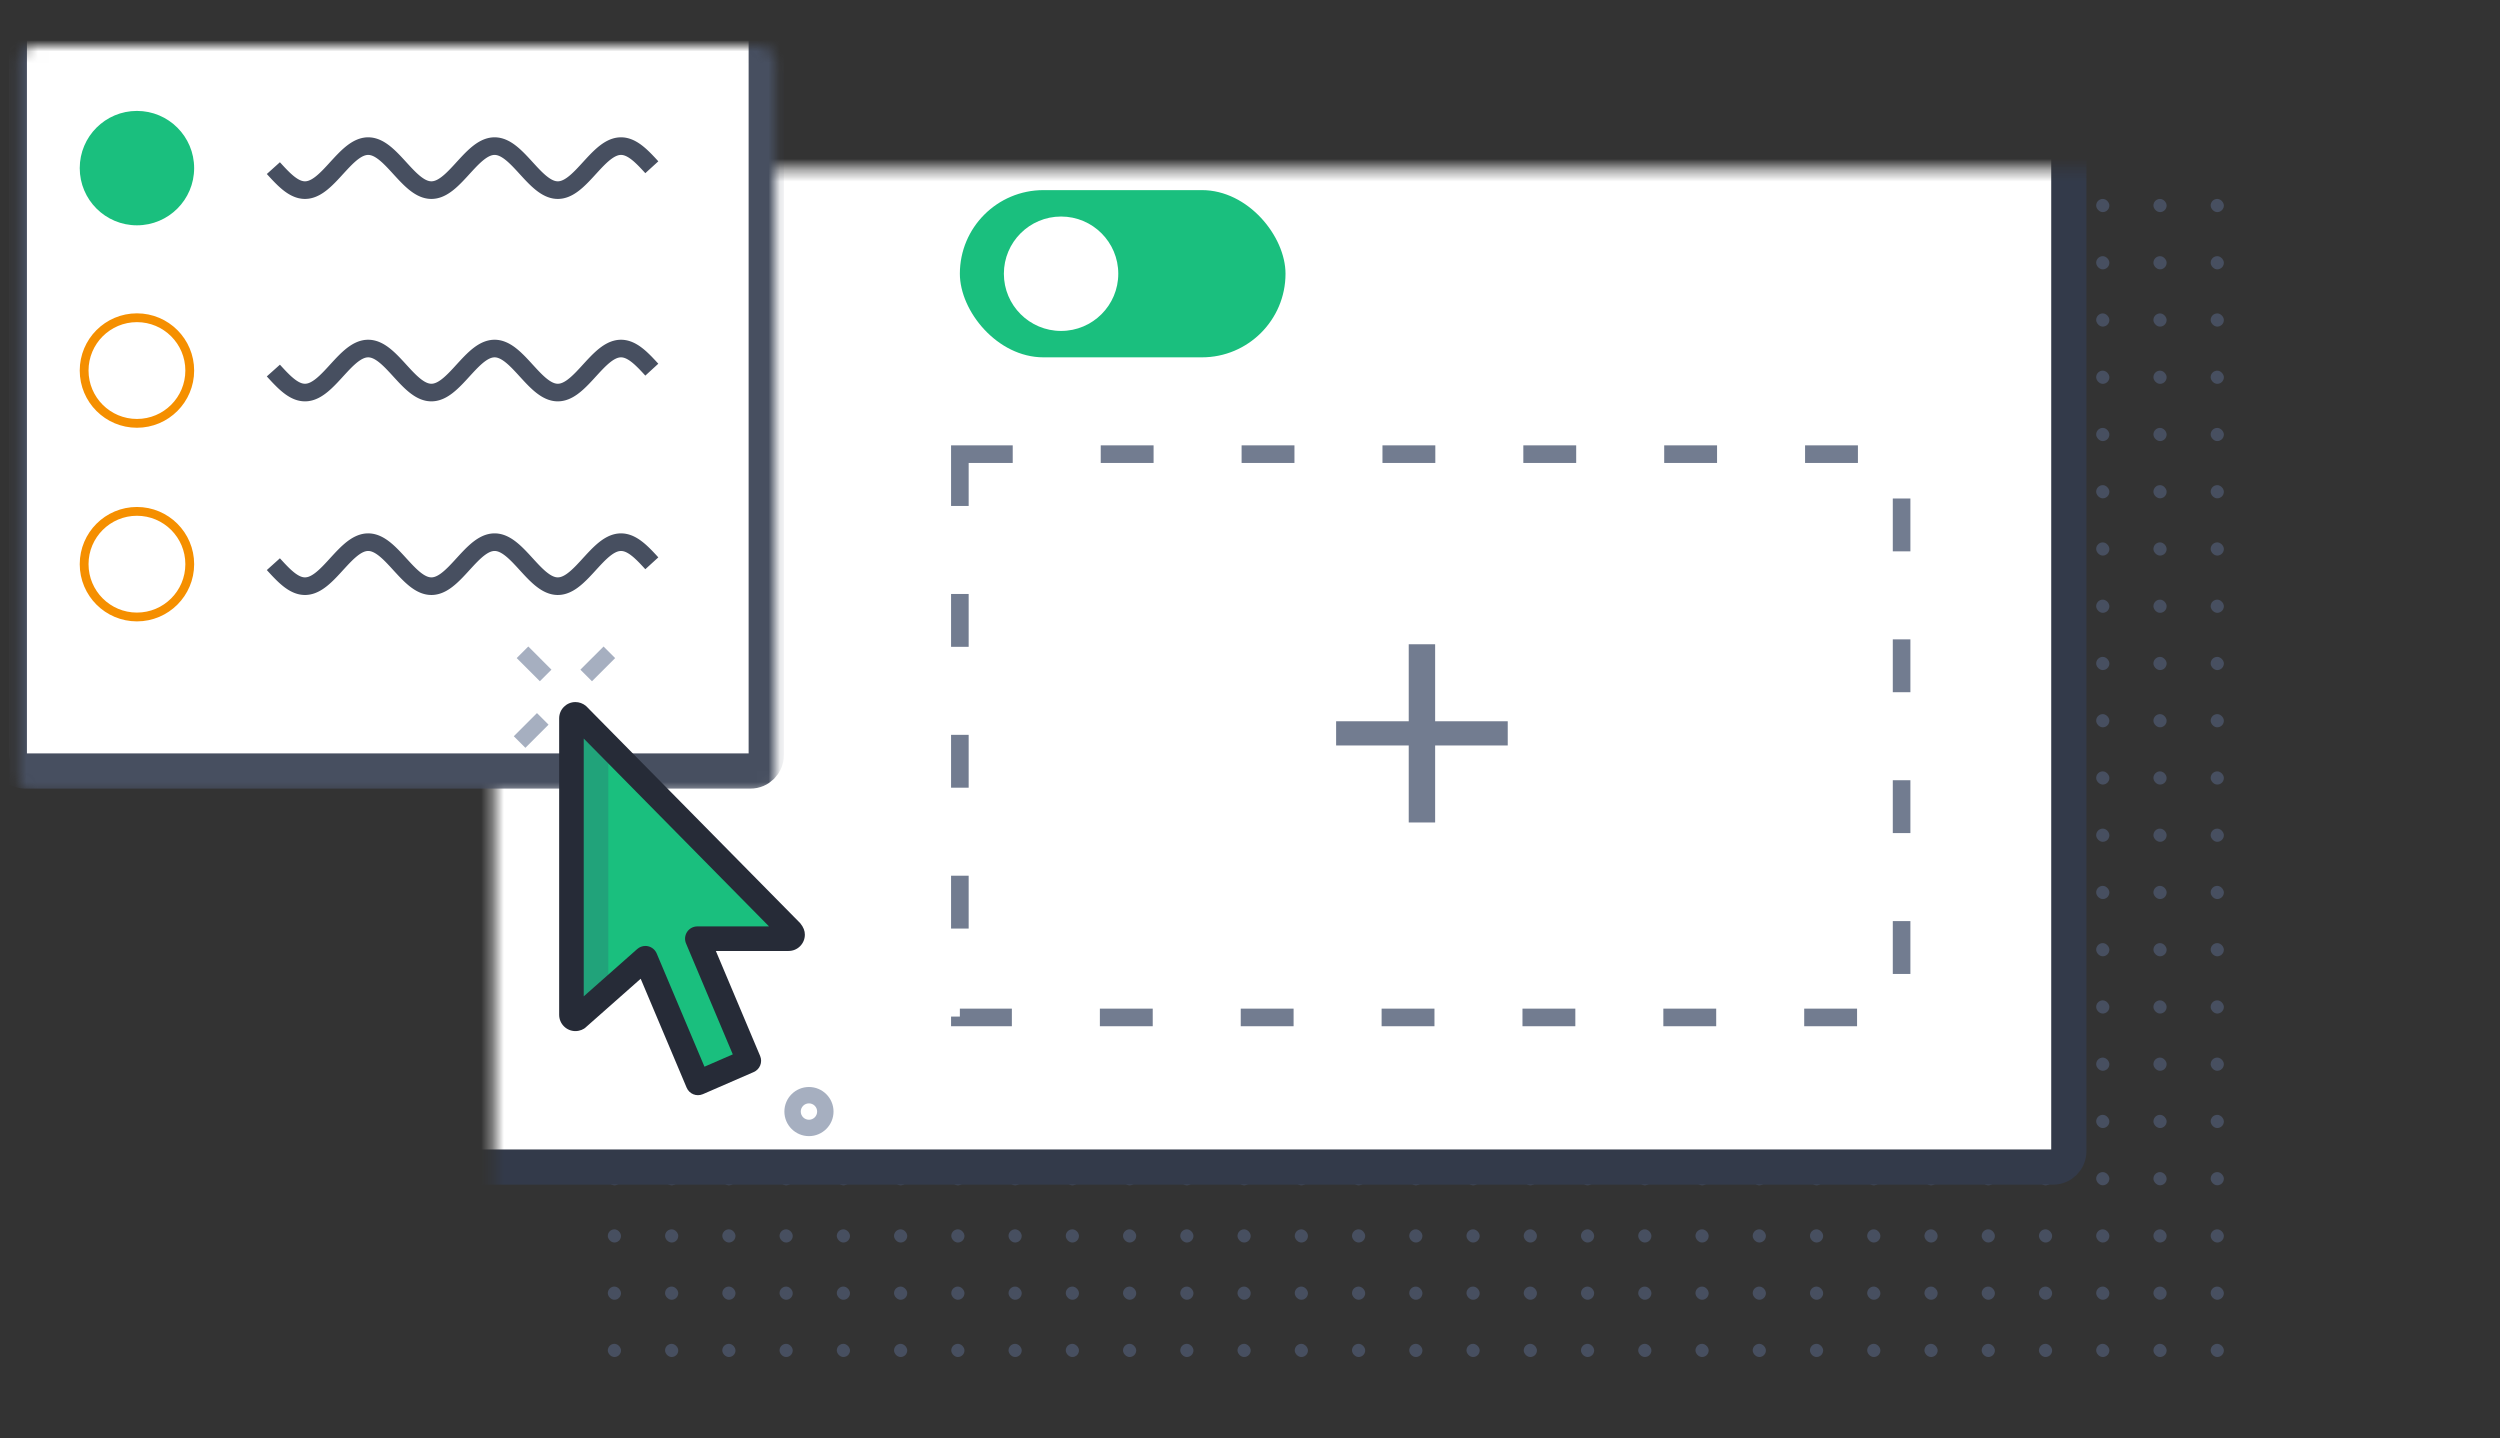 <svg width="219" height="126" viewBox="0 0 219 126" fill="none" xmlns="http://www.w3.org/2000/svg">
<rect x="0" y="0" width="219" height="126" fill="#333333" stroke="none"/>
<g clip-path="url(#clip0)">
<rect x="53.244" y="17.426" width="1.156" height="1.156" rx="0.578" fill="#474F60"/>
<rect x="58.259" y="17.425" width="1.156" height="1.156" rx="0.578" fill="#474F60"/>
<rect x="63.273" y="17.425" width="1.156" height="1.156" rx="0.578" fill="#474F60"/>
<rect x="68.288" y="17.425" width="1.156" height="1.156" rx="0.578" fill="#474F60"/>
<rect x="73.303" y="17.425" width="1.156" height="1.156" rx="0.578" fill="#474F60"/>
<rect x="78.317" y="17.425" width="1.156" height="1.156" rx="0.578" fill="#474F60"/>
<rect x="83.332" y="17.425" width="1.156" height="1.156" rx="0.578" fill="#474F60"/>
<rect x="88.347" y="17.425" width="1.156" height="1.156" rx="0.578" fill="#474F60"/>
<rect x="93.361" y="17.425" width="1.156" height="1.156" rx="0.578" fill="#474F60"/>
<rect x="98.376" y="17.425" width="1.156" height="1.156" rx="0.578" fill="#474F60"/>
<rect x="103.391" y="17.425" width="1.156" height="1.156" rx="0.578" fill="#474F60"/>
<rect x="108.405" y="17.425" width="1.156" height="1.156" rx="0.578" fill="#474F60"/>
<rect x="113.42" y="17.425" width="1.156" height="1.156" rx="0.578" fill="#474F60"/>
<rect x="118.435" y="17.425" width="1.156" height="1.156" rx="0.578" fill="#474F60"/>
<rect x="123.449" y="17.425" width="1.156" height="1.156" rx="0.578" fill="#474F60"/>
<rect x="128.464" y="17.425" width="1.156" height="1.156" rx="0.578" fill="#474F60"/>
<rect x="133.479" y="17.425" width="1.156" height="1.156" rx="0.578" fill="#474F60"/>
<rect x="138.493" y="17.425" width="1.156" height="1.156" rx="0.578" fill="#474F60"/>
<rect x="143.508" y="17.425" width="1.156" height="1.156" rx="0.578" fill="#474F60"/>
<rect x="148.523" y="17.425" width="1.156" height="1.156" rx="0.578" fill="#474F60"/>
<rect x="153.537" y="17.425" width="1.156" height="1.156" rx="0.578" fill="#474F60"/>
<rect x="158.552" y="17.425" width="1.156" height="1.156" rx="0.578" fill="#474F60"/>
<rect x="163.566" y="17.425" width="1.156" height="1.156" rx="0.578" fill="#474F60"/>
<rect x="168.581" y="17.425" width="1.156" height="1.156" rx="0.578" fill="#474F60"/>
<rect x="173.596" y="17.425" width="1.156" height="1.156" rx="0.578" fill="#474F60"/>
<rect x="178.61" y="17.425" width="1.156" height="1.156" rx="0.578" fill="#474F60"/>
<rect x="183.625" y="17.425" width="1.156" height="1.156" rx="0.578" fill="#474F60"/>
<rect x="188.64" y="17.425" width="1.156" height="1.156" rx="0.578" fill="#474F60"/>
<rect x="193.654" y="17.425" width="1.156" height="1.156" rx="0.578" fill="#474F60"/>
<rect x="53.244" y="22.44" width="1.156" height="1.156" rx="0.578" fill="#474F60"/>
<rect x="58.259" y="22.44" width="1.156" height="1.156" rx="0.578" fill="#474F60"/>
<rect x="63.273" y="22.44" width="1.156" height="1.156" rx="0.578" fill="#474F60"/>
<rect x="68.288" y="22.44" width="1.156" height="1.156" rx="0.578" fill="#474F60"/>
<rect x="73.303" y="22.44" width="1.156" height="1.156" rx="0.578" fill="#474F60"/>
<rect x="78.317" y="22.44" width="1.156" height="1.156" rx="0.578" fill="#474F60"/>
<rect x="83.332" y="22.44" width="1.156" height="1.156" rx="0.578" fill="#474F60"/>
<rect x="88.347" y="22.44" width="1.156" height="1.156" rx="0.578" fill="#474F60"/>
<rect x="93.361" y="22.44" width="1.156" height="1.156" rx="0.578" fill="#474F60"/>
<rect x="98.376" y="22.44" width="1.156" height="1.156" rx="0.578" fill="#474F60"/>
<rect x="103.391" y="22.44" width="1.156" height="1.156" rx="0.578" fill="#474F60"/>
<rect x="108.405" y="22.44" width="1.156" height="1.156" rx="0.578" fill="#474F60"/>
<rect x="113.42" y="22.44" width="1.156" height="1.156" rx="0.578" fill="#474F60"/>
<rect x="118.435" y="22.44" width="1.156" height="1.156" rx="0.578" fill="#474F60"/>
<rect x="123.449" y="22.44" width="1.156" height="1.156" rx="0.578" fill="#474F60"/>
<rect x="128.464" y="22.44" width="1.156" height="1.156" rx="0.578" fill="#474F60"/>
<rect x="133.479" y="22.44" width="1.156" height="1.156" rx="0.578" fill="#474F60"/>
<rect x="138.493" y="22.44" width="1.156" height="1.156" rx="0.578" fill="#474F60"/>
<rect x="143.508" y="22.44" width="1.156" height="1.156" rx="0.578" fill="#474F60"/>
<rect x="148.523" y="22.44" width="1.156" height="1.156" rx="0.578" fill="#474F60"/>
<rect x="153.537" y="22.44" width="1.156" height="1.156" rx="0.578" fill="#474F60"/>
<rect x="158.552" y="22.44" width="1.156" height="1.156" rx="0.578" fill="#474F60"/>
<rect x="163.566" y="22.44" width="1.156" height="1.156" rx="0.578" fill="#474F60"/>
<rect x="168.581" y="22.44" width="1.156" height="1.156" rx="0.578" fill="#474F60"/>
<rect x="173.596" y="22.44" width="1.156" height="1.156" rx="0.578" fill="#474F60"/>
<rect x="178.61" y="22.44" width="1.156" height="1.156" rx="0.578" fill="#474F60"/>
<rect x="183.625" y="22.44" width="1.156" height="1.156" rx="0.578" fill="#474F60"/>
<rect x="188.64" y="22.44" width="1.156" height="1.156" rx="0.578" fill="#474F60"/>
<rect x="193.654" y="22.44" width="1.156" height="1.156" rx="0.578" fill="#474F60"/>
<rect x="53.244" y="27.455" width="1.156" height="1.156" rx="0.578" fill="#474F60"/>
<rect x="58.259" y="27.455" width="1.156" height="1.156" rx="0.578" fill="#474F60"/>
<rect x="63.273" y="27.455" width="1.156" height="1.156" rx="0.578" fill="#474F60"/>
<rect x="68.288" y="27.455" width="1.156" height="1.156" rx="0.578" fill="#474F60"/>
<rect x="73.303" y="27.455" width="1.156" height="1.156" rx="0.578" fill="#474F60"/>
<rect x="78.317" y="27.455" width="1.156" height="1.156" rx="0.578" fill="#474F60"/>
<rect x="83.332" y="27.455" width="1.156" height="1.156" rx="0.578" fill="#474F60"/>
<rect x="88.347" y="27.455" width="1.156" height="1.156" rx="0.578" fill="#474F60"/>
<rect x="93.361" y="27.455" width="1.156" height="1.156" rx="0.578" fill="#474F60"/>
<rect x="98.376" y="27.455" width="1.156" height="1.156" rx="0.578" fill="#474F60"/>
<rect x="103.391" y="27.455" width="1.156" height="1.156" rx="0.578" fill="#474F60"/>
<rect x="108.405" y="27.455" width="1.156" height="1.156" rx="0.578" fill="#474F60"/>
<rect x="113.42" y="27.455" width="1.156" height="1.156" rx="0.578" fill="#474F60"/>
<rect x="118.435" y="27.455" width="1.156" height="1.156" rx="0.578" fill="#474F60"/>
<rect x="123.449" y="27.455" width="1.156" height="1.156" rx="0.578" fill="#474F60"/>
<rect x="128.464" y="27.455" width="1.156" height="1.156" rx="0.578" fill="#474F60"/>
<rect x="133.479" y="27.455" width="1.156" height="1.156" rx="0.578" fill="#474F60"/>
<rect x="138.493" y="27.455" width="1.156" height="1.156" rx="0.578" fill="#474F60"/>
<rect x="143.508" y="27.455" width="1.156" height="1.156" rx="0.578" fill="#474F60"/>
<rect x="148.523" y="27.455" width="1.156" height="1.156" rx="0.578" fill="#474F60"/>
<rect x="153.537" y="27.455" width="1.156" height="1.156" rx="0.578" fill="#474F60"/>
<rect x="158.552" y="27.455" width="1.156" height="1.156" rx="0.578" fill="#474F60"/>
<rect x="163.566" y="27.455" width="1.156" height="1.156" rx="0.578" fill="#474F60"/>
<rect x="168.581" y="27.455" width="1.156" height="1.156" rx="0.578" fill="#474F60"/>
<rect x="173.596" y="27.455" width="1.156" height="1.156" rx="0.578" fill="#474F60"/>
<rect x="178.61" y="27.455" width="1.156" height="1.156" rx="0.578" fill="#474F60"/>
<rect x="183.625" y="27.455" width="1.156" height="1.156" rx="0.578" fill="#474F60"/>
<rect x="188.64" y="27.455" width="1.156" height="1.156" rx="0.578" fill="#474F60"/>
<rect x="193.654" y="27.455" width="1.156" height="1.156" rx="0.578" fill="#474F60"/>
<rect x="53.244" y="32.469" width="1.156" height="1.156" rx="0.578" fill="#474F60"/>
<rect x="58.259" y="32.469" width="1.156" height="1.156" rx="0.578" fill="#474F60"/>
<rect x="63.273" y="32.469" width="1.156" height="1.156" rx="0.578" fill="#474F60"/>
<rect x="68.288" y="32.469" width="1.156" height="1.156" rx="0.578" fill="#474F60"/>
<rect x="73.303" y="32.469" width="1.156" height="1.156" rx="0.578" fill="#474F60"/>
<rect x="78.317" y="32.469" width="1.156" height="1.156" rx="0.578" fill="#474F60"/>
<rect x="83.332" y="32.469" width="1.156" height="1.156" rx="0.578" fill="#474F60"/>
<rect x="88.347" y="32.469" width="1.156" height="1.156" rx="0.578" fill="#474F60"/>
<rect x="93.361" y="32.469" width="1.156" height="1.156" rx="0.578" fill="#474F60"/>
<rect x="98.376" y="32.469" width="1.156" height="1.156" rx="0.578" fill="#474F60"/>
<rect x="103.391" y="32.469" width="1.156" height="1.156" rx="0.578" fill="#474F60"/>
<rect x="108.405" y="32.469" width="1.156" height="1.156" rx="0.578" fill="#474F60"/>
<rect x="113.42" y="32.469" width="1.156" height="1.156" rx="0.578" fill="#474F60"/>
<rect x="118.435" y="32.469" width="1.156" height="1.156" rx="0.578" fill="#474F60"/>
<rect x="123.449" y="32.469" width="1.156" height="1.156" rx="0.578" fill="#474F60"/>
<rect x="128.464" y="32.469" width="1.156" height="1.156" rx="0.578" fill="#474F60"/>
<rect x="133.479" y="32.469" width="1.156" height="1.156" rx="0.578" fill="#474F60"/>
<rect x="138.493" y="32.469" width="1.156" height="1.156" rx="0.578" fill="#474F60"/>
<rect x="143.508" y="32.469" width="1.156" height="1.156" rx="0.578" fill="#474F60"/>
<rect x="148.523" y="32.469" width="1.156" height="1.156" rx="0.578" fill="#474F60"/>
<rect x="153.537" y="32.469" width="1.156" height="1.156" rx="0.578" fill="#474F60"/>
<rect x="158.552" y="32.469" width="1.156" height="1.156" rx="0.578" fill="#474F60"/>
<rect x="163.566" y="32.469" width="1.156" height="1.156" rx="0.578" fill="#474F60"/>
<rect x="168.581" y="32.469" width="1.156" height="1.156" rx="0.578" fill="#474F60"/>
<rect x="173.596" y="32.469" width="1.156" height="1.156" rx="0.578" fill="#474F60"/>
<rect x="178.61" y="32.469" width="1.156" height="1.156" rx="0.578" fill="#474F60"/>
<rect x="183.625" y="32.469" width="1.156" height="1.156" rx="0.578" fill="#474F60"/>
<rect x="188.64" y="32.469" width="1.156" height="1.156" rx="0.578" fill="#474F60"/>
<rect x="193.654" y="32.469" width="1.156" height="1.156" rx="0.578" fill="#474F60"/>
<rect x="53.244" y="37.484" width="1.156" height="1.156" rx="0.578" fill="#474F60"/>
<rect x="58.259" y="37.484" width="1.156" height="1.156" rx="0.578" fill="#474F60"/>
<rect x="63.273" y="37.484" width="1.156" height="1.156" rx="0.578" fill="#474F60"/>
<rect x="68.288" y="37.484" width="1.156" height="1.156" rx="0.578" fill="#474F60"/>
<rect x="73.303" y="37.484" width="1.156" height="1.156" rx="0.578" fill="#474F60"/>
<rect x="78.317" y="37.484" width="1.156" height="1.156" rx="0.578" fill="#474F60"/>
<rect x="83.332" y="37.484" width="1.156" height="1.156" rx="0.578" fill="#474F60"/>
<rect x="88.347" y="37.484" width="1.156" height="1.156" rx="0.578" fill="#474F60"/>
<rect x="93.361" y="37.484" width="1.156" height="1.156" rx="0.578" fill="#474F60"/>
<rect x="98.376" y="37.484" width="1.156" height="1.156" rx="0.578" fill="#474F60"/>
<rect x="103.391" y="37.484" width="1.156" height="1.156" rx="0.578" fill="#474F60"/>
<rect x="108.405" y="37.484" width="1.156" height="1.156" rx="0.578" fill="#474F60"/>
<rect x="113.42" y="37.484" width="1.156" height="1.156" rx="0.578" fill="#474F60"/>
<rect x="118.435" y="37.484" width="1.156" height="1.156" rx="0.578" fill="#474F60"/>
<rect x="123.449" y="37.484" width="1.156" height="1.156" rx="0.578" fill="#474F60"/>
<rect x="128.464" y="37.484" width="1.156" height="1.156" rx="0.578" fill="#474F60"/>
<rect x="133.479" y="37.484" width="1.156" height="1.156" rx="0.578" fill="#474F60"/>
<rect x="138.493" y="37.484" width="1.156" height="1.156" rx="0.578" fill="#474F60"/>
<rect x="143.508" y="37.484" width="1.156" height="1.156" rx="0.578" fill="#474F60"/>
<rect x="148.523" y="37.484" width="1.156" height="1.156" rx="0.578" fill="#474F60"/>
<rect x="153.537" y="37.484" width="1.156" height="1.156" rx="0.578" fill="#474F60"/>
<rect x="158.552" y="37.484" width="1.156" height="1.156" rx="0.578" fill="#474F60"/>
<rect x="163.566" y="37.484" width="1.156" height="1.156" rx="0.578" fill="#474F60"/>
<rect x="168.581" y="37.484" width="1.156" height="1.156" rx="0.578" fill="#474F60"/>
<rect x="173.596" y="37.484" width="1.156" height="1.156" rx="0.578" fill="#474F60"/>
<rect x="178.61" y="37.484" width="1.156" height="1.156" rx="0.578" fill="#474F60"/>
<rect x="183.625" y="37.484" width="1.156" height="1.156" rx="0.578" fill="#474F60"/>
<rect x="188.64" y="37.484" width="1.156" height="1.156" rx="0.578" fill="#474F60"/>
<rect x="193.654" y="37.484" width="1.156" height="1.156" rx="0.578" fill="#474F60"/>
<rect x="53.244" y="42.498" width="1.156" height="1.156" rx="0.578" fill="#474F60"/>
<rect x="58.259" y="42.498" width="1.156" height="1.156" rx="0.578" fill="#474F60"/>
<rect x="63.273" y="42.498" width="1.156" height="1.156" rx="0.578" fill="#474F60"/>
<rect x="68.288" y="42.498" width="1.156" height="1.156" rx="0.578" fill="#474F60"/>
<rect x="73.303" y="42.498" width="1.156" height="1.156" rx="0.578" fill="#474F60"/>
<rect x="78.317" y="42.498" width="1.156" height="1.156" rx="0.578" fill="#474F60"/>
<rect x="83.332" y="42.498" width="1.156" height="1.156" rx="0.578" fill="#474F60"/>
<rect x="88.347" y="42.498" width="1.156" height="1.156" rx="0.578" fill="#474F60"/>
<rect x="93.361" y="42.498" width="1.156" height="1.156" rx="0.578" fill="#474F60"/>
<rect x="98.376" y="42.498" width="1.156" height="1.156" rx="0.578" fill="#474F60"/>
<rect x="103.391" y="42.498" width="1.156" height="1.156" rx="0.578" fill="#474F60"/>
<rect x="108.405" y="42.498" width="1.156" height="1.156" rx="0.578" fill="#474F60"/>
<rect x="113.42" y="42.498" width="1.156" height="1.156" rx="0.578" fill="#474F60"/>
<rect x="118.435" y="42.498" width="1.156" height="1.156" rx="0.578" fill="#474F60"/>
<rect x="123.449" y="42.498" width="1.156" height="1.156" rx="0.578" fill="#474F60"/>
<rect x="128.464" y="42.498" width="1.156" height="1.156" rx="0.578" fill="#474F60"/>
<rect x="133.479" y="42.498" width="1.156" height="1.156" rx="0.578" fill="#474F60"/>
<rect x="138.493" y="42.498" width="1.156" height="1.156" rx="0.578" fill="#474F60"/>
<rect x="143.508" y="42.498" width="1.156" height="1.156" rx="0.578" fill="#474F60"/>
<rect x="148.523" y="42.498" width="1.156" height="1.156" rx="0.578" fill="#474F60"/>
<rect x="153.537" y="42.498" width="1.156" height="1.156" rx="0.578" fill="#474F60"/>
<rect x="158.552" y="42.498" width="1.156" height="1.156" rx="0.578" fill="#474F60"/>
<rect x="163.566" y="42.498" width="1.156" height="1.156" rx="0.578" fill="#474F60"/>
<rect x="168.581" y="42.498" width="1.156" height="1.156" rx="0.578" fill="#474F60"/>
<rect x="173.596" y="42.498" width="1.156" height="1.156" rx="0.578" fill="#474F60"/>
<rect x="178.61" y="42.498" width="1.156" height="1.156" rx="0.578" fill="#474F60"/>
<rect x="183.625" y="42.498" width="1.156" height="1.156" rx="0.578" fill="#474F60"/>
<rect x="188.64" y="42.498" width="1.156" height="1.156" rx="0.578" fill="#474F60"/>
<rect x="193.654" y="42.498" width="1.156" height="1.156" rx="0.578" fill="#474F60"/>
<rect x="53.244" y="47.513" width="1.156" height="1.156" rx="0.578" fill="#474F60"/>
<rect x="58.259" y="47.513" width="1.156" height="1.156" rx="0.578" fill="#474F60"/>
<rect x="63.273" y="47.513" width="1.156" height="1.156" rx="0.578" fill="#474F60"/>
<rect x="68.288" y="47.513" width="1.156" height="1.156" rx="0.578" fill="#474F60"/>
<rect x="73.303" y="47.513" width="1.156" height="1.156" rx="0.578" fill="#474F60"/>
<rect x="78.317" y="47.513" width="1.156" height="1.156" rx="0.578" fill="#474F60"/>
<rect x="83.332" y="47.513" width="1.156" height="1.156" rx="0.578" fill="#474F60"/>
<rect x="88.347" y="47.513" width="1.156" height="1.156" rx="0.578" fill="#474F60"/>
<rect x="93.361" y="47.513" width="1.156" height="1.156" rx="0.578" fill="#474F60"/>
<rect x="98.376" y="47.513" width="1.156" height="1.156" rx="0.578" fill="#474F60"/>
<rect x="103.391" y="47.513" width="1.156" height="1.156" rx="0.578" fill="#474F60"/>
<rect x="108.405" y="47.513" width="1.156" height="1.156" rx="0.578" fill="#474F60"/>
<rect x="113.42" y="47.513" width="1.156" height="1.156" rx="0.578" fill="#474F60"/>
<rect x="118.435" y="47.513" width="1.156" height="1.156" rx="0.578" fill="#474F60"/>
<rect x="123.449" y="47.513" width="1.156" height="1.156" rx="0.578" fill="#474F60"/>
<rect x="128.464" y="47.513" width="1.156" height="1.156" rx="0.578" fill="#474F60"/>
<rect x="133.479" y="47.513" width="1.156" height="1.156" rx="0.578" fill="#474F60"/>
<rect x="138.493" y="47.513" width="1.156" height="1.156" rx="0.578" fill="#474F60"/>
<rect x="143.508" y="47.513" width="1.156" height="1.156" rx="0.578" fill="#474F60"/>
<rect x="148.523" y="47.513" width="1.156" height="1.156" rx="0.578" fill="#474F60"/>
<rect x="153.537" y="47.513" width="1.156" height="1.156" rx="0.578" fill="#474F60"/>
<rect x="158.552" y="47.513" width="1.156" height="1.156" rx="0.578" fill="#474F60"/>
<rect x="163.566" y="47.513" width="1.156" height="1.156" rx="0.578" fill="#474F60"/>
<rect x="168.581" y="47.513" width="1.156" height="1.156" rx="0.578" fill="#474F60"/>
<rect x="173.596" y="47.513" width="1.156" height="1.156" rx="0.578" fill="#474F60"/>
<rect x="178.61" y="47.513" width="1.156" height="1.156" rx="0.578" fill="#474F60"/>
<rect x="183.625" y="47.513" width="1.156" height="1.156" rx="0.578" fill="#474F60"/>
<rect x="188.64" y="47.513" width="1.156" height="1.156" rx="0.578" fill="#474F60"/>
<rect x="193.654" y="47.513" width="1.156" height="1.156" rx="0.578" fill="#474F60"/>
<rect x="53.244" y="52.528" width="1.156" height="1.156" rx="0.578" fill="#474F60"/>
<rect x="58.259" y="52.528" width="1.156" height="1.156" rx="0.578" fill="#474F60"/>
<rect x="63.273" y="52.528" width="1.156" height="1.156" rx="0.578" fill="#474F60"/>
<rect x="68.288" y="52.528" width="1.156" height="1.156" rx="0.578" fill="#474F60"/>
<rect x="73.303" y="52.528" width="1.156" height="1.156" rx="0.578" fill="#474F60"/>
<rect x="78.317" y="52.528" width="1.156" height="1.156" rx="0.578" fill="#474F60"/>
<rect x="83.332" y="52.528" width="1.156" height="1.156" rx="0.578" fill="#474F60"/>
<rect x="88.347" y="52.528" width="1.156" height="1.156" rx="0.578" fill="#474F60"/>
<rect x="93.361" y="52.528" width="1.156" height="1.156" rx="0.578" fill="#474F60"/>
<rect x="98.376" y="52.528" width="1.156" height="1.156" rx="0.578" fill="#474F60"/>
<rect x="103.391" y="52.528" width="1.156" height="1.156" rx="0.578" fill="#474F60"/>
<rect x="108.405" y="52.528" width="1.156" height="1.156" rx="0.578" fill="#474F60"/>
<rect x="113.42" y="52.528" width="1.156" height="1.156" rx="0.578" fill="#474F60"/>
<rect x="118.435" y="52.528" width="1.156" height="1.156" rx="0.578" fill="#474F60"/>
<rect x="123.449" y="52.528" width="1.156" height="1.156" rx="0.578" fill="#474F60"/>
<rect x="128.464" y="52.528" width="1.156" height="1.156" rx="0.578" fill="#474F60"/>
<rect x="133.479" y="52.528" width="1.156" height="1.156" rx="0.578" fill="#474F60"/>
<rect x="138.493" y="52.528" width="1.156" height="1.156" rx="0.578" fill="#474F60"/>
<rect x="143.508" y="52.528" width="1.156" height="1.156" rx="0.578" fill="#474F60"/>
<rect x="148.523" y="52.528" width="1.156" height="1.156" rx="0.578" fill="#474F60"/>
<rect x="153.537" y="52.528" width="1.156" height="1.156" rx="0.578" fill="#474F60"/>
<rect x="158.552" y="52.528" width="1.156" height="1.156" rx="0.578" fill="#474F60"/>
<rect x="163.566" y="52.528" width="1.156" height="1.156" rx="0.578" fill="#474F60"/>
<rect x="168.581" y="52.528" width="1.156" height="1.156" rx="0.578" fill="#474F60"/>
<rect x="173.596" y="52.528" width="1.156" height="1.156" rx="0.578" fill="#474F60"/>
<rect x="178.61" y="52.528" width="1.156" height="1.156" rx="0.578" fill="#474F60"/>
<rect x="183.625" y="52.528" width="1.156" height="1.156" rx="0.578" fill="#474F60"/>
<rect x="188.64" y="52.528" width="1.156" height="1.156" rx="0.578" fill="#474F60"/>
<rect x="193.654" y="52.528" width="1.156" height="1.156" rx="0.578" fill="#474F60"/>
<rect x="53.244" y="57.543" width="1.156" height="1.156" rx="0.578" fill="#474F60"/>
<rect x="58.259" y="57.543" width="1.156" height="1.156" rx="0.578" fill="#474F60"/>
<rect x="63.273" y="57.543" width="1.156" height="1.156" rx="0.578" fill="#474F60"/>
<rect x="68.288" y="57.543" width="1.156" height="1.156" rx="0.578" fill="#474F60"/>
<rect x="73.303" y="57.543" width="1.156" height="1.156" rx="0.578" fill="#474F60"/>
<rect x="78.317" y="57.543" width="1.156" height="1.156" rx="0.578" fill="#474F60"/>
<rect x="83.332" y="57.543" width="1.156" height="1.156" rx="0.578" fill="#474F60"/>
<rect x="88.347" y="57.543" width="1.156" height="1.156" rx="0.578" fill="#474F60"/>
<rect x="93.361" y="57.543" width="1.156" height="1.156" rx="0.578" fill="#474F60"/>
<rect x="98.376" y="57.543" width="1.156" height="1.156" rx="0.578" fill="#474F60"/>
<rect x="103.391" y="57.543" width="1.156" height="1.156" rx="0.578" fill="#474F60"/>
<rect x="108.405" y="57.543" width="1.156" height="1.156" rx="0.578" fill="#474F60"/>
<rect x="113.42" y="57.543" width="1.156" height="1.156" rx="0.578" fill="#474F60"/>
<rect x="118.435" y="57.543" width="1.156" height="1.156" rx="0.578" fill="#474F60"/>
<rect x="123.449" y="57.543" width="1.156" height="1.156" rx="0.578" fill="#474F60"/>
<rect x="128.464" y="57.543" width="1.156" height="1.156" rx="0.578" fill="#474F60"/>
<rect x="133.479" y="57.543" width="1.156" height="1.156" rx="0.578" fill="#474F60"/>
<rect x="138.493" y="57.543" width="1.156" height="1.156" rx="0.578" fill="#474F60"/>
<rect x="143.508" y="57.543" width="1.156" height="1.156" rx="0.578" fill="#474F60"/>
<rect x="148.523" y="57.543" width="1.156" height="1.156" rx="0.578" fill="#474F60"/>
<rect x="153.537" y="57.543" width="1.156" height="1.156" rx="0.578" fill="#474F60"/>
<rect x="158.552" y="57.543" width="1.156" height="1.156" rx="0.578" fill="#474F60"/>
<rect x="163.566" y="57.543" width="1.156" height="1.156" rx="0.578" fill="#474F60"/>
<rect x="168.581" y="57.543" width="1.156" height="1.156" rx="0.578" fill="#474F60"/>
<rect x="173.596" y="57.543" width="1.156" height="1.156" rx="0.578" fill="#474F60"/>
<rect x="178.61" y="57.543" width="1.156" height="1.156" rx="0.578" fill="#474F60"/>
<rect x="183.625" y="57.543" width="1.156" height="1.156" rx="0.578" fill="#474F60"/>
<rect x="188.64" y="57.543" width="1.156" height="1.156" rx="0.578" fill="#474F60"/>
<rect x="193.654" y="57.543" width="1.156" height="1.156" rx="0.578" fill="#474F60"/>
<rect x="53.244" y="62.557" width="1.156" height="1.156" rx="0.578" fill="#474F60"/>
<rect x="58.259" y="62.557" width="1.156" height="1.156" rx="0.578" fill="#474F60"/>
<rect x="63.273" y="62.557" width="1.156" height="1.156" rx="0.578" fill="#474F60"/>
<rect x="68.288" y="62.557" width="1.156" height="1.156" rx="0.578" fill="#474F60"/>
<rect x="73.303" y="62.557" width="1.156" height="1.156" rx="0.578" fill="#474F60"/>
<rect x="78.317" y="62.557" width="1.156" height="1.156" rx="0.578" fill="#474F60"/>
<rect x="83.332" y="62.557" width="1.156" height="1.156" rx="0.578" fill="#474F60"/>
<rect x="88.347" y="62.557" width="1.156" height="1.156" rx="0.578" fill="#474F60"/>
<rect x="93.361" y="62.557" width="1.156" height="1.156" rx="0.578" fill="#474F60"/>
<rect x="98.376" y="62.557" width="1.156" height="1.156" rx="0.578" fill="#474F60"/>
<rect x="103.391" y="62.557" width="1.156" height="1.156" rx="0.578" fill="#474F60"/>
<rect x="108.405" y="62.557" width="1.156" height="1.156" rx="0.578" fill="#474F60"/>
<rect x="113.42" y="62.557" width="1.156" height="1.156" rx="0.578" fill="#474F60"/>
<rect x="118.435" y="62.557" width="1.156" height="1.156" rx="0.578" fill="#474F60"/>
<rect x="123.449" y="62.557" width="1.156" height="1.156" rx="0.578" fill="#474F60"/>
<rect x="128.464" y="62.557" width="1.156" height="1.156" rx="0.578" fill="#474F60"/>
<rect x="133.479" y="62.557" width="1.156" height="1.156" rx="0.578" fill="#474F60"/>
<rect x="138.493" y="62.557" width="1.156" height="1.156" rx="0.578" fill="#474F60"/>
<rect x="143.508" y="62.557" width="1.156" height="1.156" rx="0.578" fill="#474F60"/>
<rect x="148.523" y="62.557" width="1.156" height="1.156" rx="0.578" fill="#474F60"/>
<rect x="153.537" y="62.557" width="1.156" height="1.156" rx="0.578" fill="#474F60"/>
<rect x="158.552" y="62.557" width="1.156" height="1.156" rx="0.578" fill="#474F60"/>
<rect x="163.566" y="62.557" width="1.156" height="1.156" rx="0.578" fill="#474F60"/>
<rect x="168.581" y="62.557" width="1.156" height="1.156" rx="0.578" fill="#474F60"/>
<rect x="173.596" y="62.557" width="1.156" height="1.156" rx="0.578" fill="#474F60"/>
<rect x="178.61" y="62.557" width="1.156" height="1.156" rx="0.578" fill="#474F60"/>
<rect x="183.625" y="62.557" width="1.156" height="1.156" rx="0.578" fill="#474F60"/>
<rect x="188.64" y="62.557" width="1.156" height="1.156" rx="0.578" fill="#474F60"/>
<rect x="193.654" y="62.557" width="1.156" height="1.156" rx="0.578" fill="#474F60"/>
<rect x="53.244" y="67.572" width="1.156" height="1.156" rx="0.578" fill="#474F60"/>
<rect x="58.259" y="67.572" width="1.156" height="1.156" rx="0.578" fill="#474F60"/>
<rect x="63.273" y="67.572" width="1.156" height="1.156" rx="0.578" fill="#474F60"/>
<rect x="68.288" y="67.572" width="1.156" height="1.156" rx="0.578" fill="#474F60"/>
<rect x="73.303" y="67.572" width="1.156" height="1.156" rx="0.578" fill="#474F60"/>
<rect x="78.317" y="67.572" width="1.156" height="1.156" rx="0.578" fill="#474F60"/>
<rect x="83.332" y="67.572" width="1.156" height="1.156" rx="0.578" fill="#474F60"/>
<rect x="88.347" y="67.572" width="1.156" height="1.156" rx="0.578" fill="#474F60"/>
<rect x="93.361" y="67.572" width="1.156" height="1.156" rx="0.578" fill="#474F60"/>
<rect x="98.376" y="67.572" width="1.156" height="1.156" rx="0.578" fill="#474F60"/>
<rect x="103.391" y="67.572" width="1.156" height="1.156" rx="0.578" fill="#474F60"/>
<rect x="108.405" y="67.572" width="1.156" height="1.156" rx="0.578" fill="#474F60"/>
<rect x="113.42" y="67.572" width="1.156" height="1.156" rx="0.578" fill="#474F60"/>
<rect x="118.435" y="67.572" width="1.156" height="1.156" rx="0.578" fill="#474F60"/>
<rect x="123.449" y="67.572" width="1.156" height="1.156" rx="0.578" fill="#474F60"/>
<rect x="128.464" y="67.572" width="1.156" height="1.156" rx="0.578" fill="#474F60"/>
<rect x="133.479" y="67.572" width="1.156" height="1.156" rx="0.578" fill="#474F60"/>
<rect x="138.493" y="67.572" width="1.156" height="1.156" rx="0.578" fill="#474F60"/>
<rect x="143.508" y="67.572" width="1.156" height="1.156" rx="0.578" fill="#474F60"/>
<rect x="148.523" y="67.572" width="1.156" height="1.156" rx="0.578" fill="#474F60"/>
<rect x="153.537" y="67.572" width="1.156" height="1.156" rx="0.578" fill="#474F60"/>
<rect x="158.552" y="67.572" width="1.156" height="1.156" rx="0.578" fill="#474F60"/>
<rect x="163.566" y="67.572" width="1.156" height="1.156" rx="0.578" fill="#474F60"/>
<rect x="168.581" y="67.572" width="1.156" height="1.156" rx="0.578" fill="#474F60"/>
<rect x="173.596" y="67.572" width="1.156" height="1.156" rx="0.578" fill="#474F60"/>
<rect x="178.61" y="67.572" width="1.156" height="1.156" rx="0.578" fill="#474F60"/>
<rect x="183.625" y="67.572" width="1.156" height="1.156" rx="0.578" fill="#474F60"/>
<rect x="188.64" y="67.572" width="1.156" height="1.156" rx="0.578" fill="#474F60"/>
<rect x="193.654" y="67.572" width="1.156" height="1.156" rx="0.578" fill="#474F60"/>
<rect x="53.244" y="72.587" width="1.156" height="1.156" rx="0.578" fill="#474F60"/>
<rect x="58.259" y="72.587" width="1.156" height="1.156" rx="0.578" fill="#474F60"/>
<rect x="63.273" y="72.587" width="1.156" height="1.156" rx="0.578" fill="#474F60"/>
<rect x="68.288" y="72.587" width="1.156" height="1.156" rx="0.578" fill="#474F60"/>
<rect x="73.303" y="72.587" width="1.156" height="1.156" rx="0.578" fill="#474F60"/>
<rect x="78.317" y="72.587" width="1.156" height="1.156" rx="0.578" fill="#474F60"/>
<rect x="83.332" y="72.587" width="1.156" height="1.156" rx="0.578" fill="#474F60"/>
<rect x="88.347" y="72.587" width="1.156" height="1.156" rx="0.578" fill="#474F60"/>
<rect x="93.361" y="72.587" width="1.156" height="1.156" rx="0.578" fill="#474F60"/>
<rect x="98.376" y="72.587" width="1.156" height="1.156" rx="0.578" fill="#474F60"/>
<rect x="103.391" y="72.587" width="1.156" height="1.156" rx="0.578" fill="#474F60"/>
<rect x="108.405" y="72.587" width="1.156" height="1.156" rx="0.578" fill="#474F60"/>
<rect x="113.42" y="72.587" width="1.156" height="1.156" rx="0.578" fill="#474F60"/>
<rect x="118.435" y="72.587" width="1.156" height="1.156" rx="0.578" fill="#474F60"/>
<rect x="123.449" y="72.587" width="1.156" height="1.156" rx="0.578" fill="#474F60"/>
<rect x="128.464" y="72.587" width="1.156" height="1.156" rx="0.578" fill="#474F60"/>
<rect x="133.479" y="72.587" width="1.156" height="1.156" rx="0.578" fill="#474F60"/>
<rect x="138.493" y="72.587" width="1.156" height="1.156" rx="0.578" fill="#474F60"/>
<rect x="143.508" y="72.587" width="1.156" height="1.156" rx="0.578" fill="#474F60"/>
<rect x="148.523" y="72.587" width="1.156" height="1.156" rx="0.578" fill="#474F60"/>
<rect x="153.537" y="72.587" width="1.156" height="1.156" rx="0.578" fill="#474F60"/>
<rect x="158.552" y="72.587" width="1.156" height="1.156" rx="0.578" fill="#474F60"/>
<rect x="163.566" y="72.587" width="1.156" height="1.156" rx="0.578" fill="#474F60"/>
<rect x="168.581" y="72.587" width="1.156" height="1.156" rx="0.578" fill="#474F60"/>
<rect x="173.596" y="72.587" width="1.156" height="1.156" rx="0.578" fill="#474F60"/>
<rect x="178.61" y="72.587" width="1.156" height="1.156" rx="0.578" fill="#474F60"/>
<rect x="183.625" y="72.587" width="1.156" height="1.156" rx="0.578" fill="#474F60"/>
<rect x="188.64" y="72.587" width="1.156" height="1.156" rx="0.578" fill="#474F60"/>
<rect x="193.654" y="72.587" width="1.156" height="1.156" rx="0.578" fill="#474F60"/>
<rect x="53.244" y="77.601" width="1.156" height="1.156" rx="0.578" fill="#474F60"/>
<rect x="58.259" y="77.601" width="1.156" height="1.156" rx="0.578" fill="#474F60"/>
<rect x="63.273" y="77.601" width="1.156" height="1.156" rx="0.578" fill="#474F60"/>
<rect x="68.288" y="77.601" width="1.156" height="1.156" rx="0.578" fill="#474F60"/>
<rect x="73.303" y="77.601" width="1.156" height="1.156" rx="0.578" fill="#474F60"/>
<rect x="78.317" y="77.601" width="1.156" height="1.156" rx="0.578" fill="#474F60"/>
<rect x="83.332" y="77.601" width="1.156" height="1.156" rx="0.578" fill="#474F60"/>
<rect x="88.347" y="77.601" width="1.156" height="1.156" rx="0.578" fill="#474F60"/>
<rect x="93.361" y="77.601" width="1.156" height="1.156" rx="0.578" fill="#474F60"/>
<rect x="98.376" y="77.601" width="1.156" height="1.156" rx="0.578" fill="#474F60"/>
<rect x="103.391" y="77.601" width="1.156" height="1.156" rx="0.578" fill="#474F60"/>
<rect x="108.405" y="77.601" width="1.156" height="1.156" rx="0.578" fill="#474F60"/>
<rect x="113.42" y="77.601" width="1.156" height="1.156" rx="0.578" fill="#474F60"/>
<rect x="118.435" y="77.601" width="1.156" height="1.156" rx="0.578" fill="#474F60"/>
<rect x="123.449" y="77.601" width="1.156" height="1.156" rx="0.578" fill="#474F60"/>
<rect x="128.464" y="77.601" width="1.156" height="1.156" rx="0.578" fill="#474F60"/>
<rect x="133.479" y="77.601" width="1.156" height="1.156" rx="0.578" fill="#474F60"/>
<rect x="138.493" y="77.601" width="1.156" height="1.156" rx="0.578" fill="#474F60"/>
<rect x="143.508" y="77.601" width="1.156" height="1.156" rx="0.578" fill="#474F60"/>
<rect x="148.523" y="77.601" width="1.156" height="1.156" rx="0.578" fill="#474F60"/>
<rect x="153.537" y="77.601" width="1.156" height="1.156" rx="0.578" fill="#474F60"/>
<rect x="158.552" y="77.601" width="1.156" height="1.156" rx="0.578" fill="#474F60"/>
<rect x="163.566" y="77.601" width="1.156" height="1.156" rx="0.578" fill="#474F60"/>
<rect x="168.581" y="77.601" width="1.156" height="1.156" rx="0.578" fill="#474F60"/>
<rect x="173.596" y="77.601" width="1.156" height="1.156" rx="0.578" fill="#474F60"/>
<rect x="178.61" y="77.601" width="1.156" height="1.156" rx="0.578" fill="#474F60"/>
<rect x="183.625" y="77.601" width="1.156" height="1.156" rx="0.578" fill="#474F60"/>
<rect x="188.64" y="77.601" width="1.156" height="1.156" rx="0.578" fill="#474F60"/>
<rect x="193.654" y="77.601" width="1.156" height="1.156" rx="0.578" fill="#474F60"/>
<rect x="53.244" y="82.616" width="1.156" height="1.156" rx="0.578" fill="#474F60"/>
<rect x="58.259" y="82.616" width="1.156" height="1.156" rx="0.578" fill="#474F60"/>
<rect x="63.273" y="82.616" width="1.156" height="1.156" rx="0.578" fill="#474F60"/>
<rect x="68.288" y="82.616" width="1.156" height="1.156" rx="0.578" fill="#474F60"/>
<rect x="73.303" y="82.616" width="1.156" height="1.156" rx="0.578" fill="#474F60"/>
<rect x="78.317" y="82.616" width="1.156" height="1.156" rx="0.578" fill="#474F60"/>
<rect x="83.332" y="82.616" width="1.156" height="1.156" rx="0.578" fill="#474F60"/>
<rect x="88.347" y="82.616" width="1.156" height="1.156" rx="0.578" fill="#474F60"/>
<rect x="93.361" y="82.616" width="1.156" height="1.156" rx="0.578" fill="#474F60"/>
<rect x="98.376" y="82.616" width="1.156" height="1.156" rx="0.578" fill="#474F60"/>
<rect x="103.391" y="82.616" width="1.156" height="1.156" rx="0.578" fill="#474F60"/>
<rect x="108.405" y="82.616" width="1.156" height="1.156" rx="0.578" fill="#474F60"/>
<rect x="113.42" y="82.616" width="1.156" height="1.156" rx="0.578" fill="#474F60"/>
<rect x="118.435" y="82.616" width="1.156" height="1.156" rx="0.578" fill="#474F60"/>
<rect x="123.449" y="82.616" width="1.156" height="1.156" rx="0.578" fill="#474F60"/>
<rect x="128.464" y="82.616" width="1.156" height="1.156" rx="0.578" fill="#474F60"/>
<rect x="133.479" y="82.616" width="1.156" height="1.156" rx="0.578" fill="#474F60"/>
<rect x="138.493" y="82.616" width="1.156" height="1.156" rx="0.578" fill="#474F60"/>
<rect x="143.508" y="82.616" width="1.156" height="1.156" rx="0.578" fill="#474F60"/>
<rect x="148.523" y="82.616" width="1.156" height="1.156" rx="0.578" fill="#474F60"/>
<rect x="153.537" y="82.616" width="1.156" height="1.156" rx="0.578" fill="#474F60"/>
<rect x="158.552" y="82.616" width="1.156" height="1.156" rx="0.578" fill="#474F60"/>
<rect x="163.566" y="82.616" width="1.156" height="1.156" rx="0.578" fill="#474F60"/>
<rect x="168.581" y="82.616" width="1.156" height="1.156" rx="0.578" fill="#474F60"/>
<rect x="173.596" y="82.616" width="1.156" height="1.156" rx="0.578" fill="#474F60"/>
<rect x="178.61" y="82.616" width="1.156" height="1.156" rx="0.578" fill="#474F60"/>
<rect x="183.625" y="82.616" width="1.156" height="1.156" rx="0.578" fill="#474F60"/>
<rect x="188.64" y="82.616" width="1.156" height="1.156" rx="0.578" fill="#474F60"/>
<rect x="193.654" y="82.616" width="1.156" height="1.156" rx="0.578" fill="#474F60"/>
<rect x="53.244" y="87.631" width="1.156" height="1.156" rx="0.578" fill="#474F60"/>
<rect x="58.259" y="87.631" width="1.156" height="1.156" rx="0.578" fill="#474F60"/>
<rect x="63.273" y="87.631" width="1.156" height="1.156" rx="0.578" fill="#474F60"/>
<rect x="68.288" y="87.631" width="1.156" height="1.156" rx="0.578" fill="#474F60"/>
<rect x="73.303" y="87.631" width="1.156" height="1.156" rx="0.578" fill="#474F60"/>
<rect x="78.317" y="87.631" width="1.156" height="1.156" rx="0.578" fill="#474F60"/>
<rect x="83.332" y="87.631" width="1.156" height="1.156" rx="0.578" fill="#474F60"/>
<rect x="88.347" y="87.631" width="1.156" height="1.156" rx="0.578" fill="#474F60"/>
<rect x="93.361" y="87.631" width="1.156" height="1.156" rx="0.578" fill="#474F60"/>
<rect x="98.376" y="87.631" width="1.156" height="1.156" rx="0.578" fill="#474F60"/>
<rect x="103.391" y="87.631" width="1.156" height="1.156" rx="0.578" fill="#474F60"/>
<rect x="108.405" y="87.631" width="1.156" height="1.156" rx="0.578" fill="#474F60"/>
<rect x="113.42" y="87.631" width="1.156" height="1.156" rx="0.578" fill="#474F60"/>
<rect x="118.435" y="87.631" width="1.156" height="1.156" rx="0.578" fill="#474F60"/>
<rect x="123.449" y="87.631" width="1.156" height="1.156" rx="0.578" fill="#474F60"/>
<rect x="128.464" y="87.631" width="1.156" height="1.156" rx="0.578" fill="#474F60"/>
<rect x="133.479" y="87.631" width="1.156" height="1.156" rx="0.578" fill="#474F60"/>
<rect x="138.493" y="87.631" width="1.156" height="1.156" rx="0.578" fill="#474F60"/>
<rect x="143.508" y="87.631" width="1.156" height="1.156" rx="0.578" fill="#474F60"/>
<rect x="148.523" y="87.631" width="1.156" height="1.156" rx="0.578" fill="#474F60"/>
<rect x="153.537" y="87.631" width="1.156" height="1.156" rx="0.578" fill="#474F60"/>
<rect x="158.552" y="87.631" width="1.156" height="1.156" rx="0.578" fill="#474F60"/>
<rect x="163.566" y="87.631" width="1.156" height="1.156" rx="0.578" fill="#474F60"/>
<rect x="168.581" y="87.631" width="1.156" height="1.156" rx="0.578" fill="#474F60"/>
<rect x="173.596" y="87.631" width="1.156" height="1.156" rx="0.578" fill="#474F60"/>
<rect x="178.61" y="87.631" width="1.156" height="1.156" rx="0.578" fill="#474F60"/>
<rect x="183.625" y="87.631" width="1.156" height="1.156" rx="0.578" fill="#474F60"/>
<rect x="188.64" y="87.631" width="1.156" height="1.156" rx="0.578" fill="#474F60"/>
<rect x="193.654" y="87.631" width="1.156" height="1.156" rx="0.578" fill="#474F60"/>
<rect x="53.244" y="92.645" width="1.156" height="1.156" rx="0.578" fill="#474F60"/>
<rect x="58.259" y="92.645" width="1.156" height="1.156" rx="0.578" fill="#474F60"/>
<rect x="63.273" y="92.645" width="1.156" height="1.156" rx="0.578" fill="#474F60"/>
<rect x="68.288" y="92.645" width="1.156" height="1.156" rx="0.578" fill="#474F60"/>
<rect x="73.303" y="92.645" width="1.156" height="1.156" rx="0.578" fill="#474F60"/>
<rect x="78.317" y="92.645" width="1.156" height="1.156" rx="0.578" fill="#474F60"/>
<rect x="83.332" y="92.645" width="1.156" height="1.156" rx="0.578" fill="#474F60"/>
<rect x="88.347" y="92.645" width="1.156" height="1.156" rx="0.578" fill="#474F60"/>
<rect x="93.361" y="92.645" width="1.156" height="1.156" rx="0.578" fill="#474F60"/>
<rect x="98.376" y="92.645" width="1.156" height="1.156" rx="0.578" fill="#474F60"/>
<rect x="103.391" y="92.645" width="1.156" height="1.156" rx="0.578" fill="#474F60"/>
<rect x="108.405" y="92.645" width="1.156" height="1.156" rx="0.578" fill="#474F60"/>
<rect x="113.42" y="92.645" width="1.156" height="1.156" rx="0.578" fill="#474F60"/>
<rect x="118.435" y="92.645" width="1.156" height="1.156" rx="0.578" fill="#474F60"/>
<rect x="123.449" y="92.645" width="1.156" height="1.156" rx="0.578" fill="#474F60"/>
<rect x="128.464" y="92.645" width="1.156" height="1.156" rx="0.578" fill="#474F60"/>
<rect x="133.479" y="92.645" width="1.156" height="1.156" rx="0.578" fill="#474F60"/>
<rect x="138.493" y="92.645" width="1.156" height="1.156" rx="0.578" fill="#474F60"/>
<rect x="143.508" y="92.645" width="1.156" height="1.156" rx="0.578" fill="#474F60"/>
<rect x="148.523" y="92.645" width="1.156" height="1.156" rx="0.578" fill="#474F60"/>
<rect x="153.537" y="92.645" width="1.156" height="1.156" rx="0.578" fill="#474F60"/>
<rect x="158.552" y="92.645" width="1.156" height="1.156" rx="0.578" fill="#474F60"/>
<rect x="163.566" y="92.645" width="1.156" height="1.156" rx="0.578" fill="#474F60"/>
<rect x="168.581" y="92.645" width="1.156" height="1.156" rx="0.578" fill="#474F60"/>
<rect x="173.596" y="92.645" width="1.156" height="1.156" rx="0.578" fill="#474F60"/>
<rect x="178.61" y="92.645" width="1.156" height="1.156" rx="0.578" fill="#474F60"/>
<rect x="183.625" y="92.645" width="1.156" height="1.156" rx="0.578" fill="#474F60"/>
<rect x="188.64" y="92.645" width="1.156" height="1.156" rx="0.578" fill="#474F60"/>
<rect x="193.654" y="92.645" width="1.156" height="1.156" rx="0.578" fill="#474F60"/>
<rect x="53.244" y="97.66" width="1.156" height="1.156" rx="0.578" fill="#474F60"/>
<rect x="58.259" y="97.66" width="1.156" height="1.156" rx="0.578" fill="#474F60"/>
<rect x="63.273" y="97.66" width="1.156" height="1.156" rx="0.578" fill="#474F60"/>
<rect x="68.288" y="97.66" width="1.156" height="1.156" rx="0.578" fill="#474F60"/>
<rect x="73.303" y="97.66" width="1.156" height="1.156" rx="0.578" fill="#474F60"/>
<rect x="78.317" y="97.66" width="1.156" height="1.156" rx="0.578" fill="#474F60"/>
<rect x="83.332" y="97.66" width="1.156" height="1.156" rx="0.578" fill="#474F60"/>
<rect x="88.347" y="97.66" width="1.156" height="1.156" rx="0.578" fill="#474F60"/>
<rect x="93.361" y="97.66" width="1.156" height="1.156" rx="0.578" fill="#474F60"/>
<rect x="98.376" y="97.66" width="1.156" height="1.156" rx="0.578" fill="#474F60"/>
<rect x="103.391" y="97.66" width="1.156" height="1.156" rx="0.578" fill="#474F60"/>
<rect x="108.405" y="97.66" width="1.156" height="1.156" rx="0.578" fill="#474F60"/>
<rect x="113.42" y="97.66" width="1.156" height="1.156" rx="0.578" fill="#474F60"/>
<rect x="118.435" y="97.66" width="1.156" height="1.156" rx="0.578" fill="#474F60"/>
<rect x="123.449" y="97.66" width="1.156" height="1.156" rx="0.578" fill="#474F60"/>
<rect x="128.464" y="97.66" width="1.156" height="1.156" rx="0.578" fill="#474F60"/>
<rect x="133.479" y="97.66" width="1.156" height="1.156" rx="0.578" fill="#474F60"/>
<rect x="138.493" y="97.66" width="1.156" height="1.156" rx="0.578" fill="#474F60"/>
<rect x="143.508" y="97.66" width="1.156" height="1.156" rx="0.578" fill="#474F60"/>
<rect x="148.523" y="97.66" width="1.156" height="1.156" rx="0.578" fill="#474F60"/>
<rect x="153.537" y="97.66" width="1.156" height="1.156" rx="0.578" fill="#474F60"/>
<rect x="158.552" y="97.66" width="1.156" height="1.156" rx="0.578" fill="#474F60"/>
<rect x="163.566" y="97.66" width="1.156" height="1.156" rx="0.578" fill="#474F60"/>
<rect x="168.581" y="97.66" width="1.156" height="1.156" rx="0.578" fill="#474F60"/>
<rect x="173.596" y="97.66" width="1.156" height="1.156" rx="0.578" fill="#474F60"/>
<rect x="178.61" y="97.66" width="1.156" height="1.156" rx="0.578" fill="#474F60"/>
<rect x="183.625" y="97.66" width="1.156" height="1.156" rx="0.578" fill="#474F60"/>
<rect x="188.64" y="97.66" width="1.156" height="1.156" rx="0.578" fill="#474F60"/>
<rect x="193.654" y="97.66" width="1.156" height="1.156" rx="0.578" fill="#474F60"/>
<rect x="53.244" y="102.675" width="1.156" height="1.156" rx="0.578" fill="#474F60"/>
<rect x="58.259" y="102.675" width="1.156" height="1.156" rx="0.578" fill="#474F60"/>
<rect x="63.273" y="102.675" width="1.156" height="1.156" rx="0.578" fill="#474F60"/>
<rect x="68.288" y="102.675" width="1.156" height="1.156" rx="0.578" fill="#474F60"/>
<rect x="73.303" y="102.675" width="1.156" height="1.156" rx="0.578" fill="#474F60"/>
<rect x="78.317" y="102.675" width="1.156" height="1.156" rx="0.578" fill="#474F60"/>
<rect x="83.332" y="102.675" width="1.156" height="1.156" rx="0.578" fill="#474F60"/>
<rect x="88.347" y="102.675" width="1.156" height="1.156" rx="0.578" fill="#474F60"/>
<rect x="93.361" y="102.675" width="1.156" height="1.156" rx="0.578" fill="#474F60"/>
<rect x="98.376" y="102.675" width="1.156" height="1.156" rx="0.578" fill="#474F60"/>
<rect x="103.391" y="102.675" width="1.156" height="1.156" rx="0.578" fill="#474F60"/>
<rect x="108.405" y="102.675" width="1.156" height="1.156" rx="0.578" fill="#474F60"/>
<rect x="113.42" y="102.675" width="1.156" height="1.156" rx="0.578" fill="#474F60"/>
<rect x="118.435" y="102.675" width="1.156" height="1.156" rx="0.578" fill="#474F60"/>
<rect x="123.449" y="102.675" width="1.156" height="1.156" rx="0.578" fill="#474F60"/>
<rect x="128.464" y="102.675" width="1.156" height="1.156" rx="0.578" fill="#474F60"/>
<rect x="133.479" y="102.675" width="1.156" height="1.156" rx="0.578" fill="#474F60"/>
<rect x="138.493" y="102.675" width="1.156" height="1.156" rx="0.578" fill="#474F60"/>
<rect x="143.508" y="102.675" width="1.156" height="1.156" rx="0.578" fill="#474F60"/>
<rect x="148.523" y="102.675" width="1.156" height="1.156" rx="0.578" fill="#474F60"/>
<rect x="153.537" y="102.675" width="1.156" height="1.156" rx="0.578" fill="#474F60"/>
<rect x="158.552" y="102.675" width="1.156" height="1.156" rx="0.578" fill="#474F60"/>
<rect x="163.566" y="102.675" width="1.156" height="1.156" rx="0.578" fill="#474F60"/>
<rect x="168.581" y="102.675" width="1.156" height="1.156" rx="0.578" fill="#474F60"/>
<rect x="173.596" y="102.675" width="1.156" height="1.156" rx="0.578" fill="#474F60"/>
<rect x="178.61" y="102.675" width="1.156" height="1.156" rx="0.578" fill="#474F60"/>
<rect x="183.625" y="102.675" width="1.156" height="1.156" rx="0.578" fill="#474F60"/>
<rect x="188.64" y="102.675" width="1.156" height="1.156" rx="0.578" fill="#474F60"/>
<rect x="193.654" y="102.675" width="1.156" height="1.156" rx="0.578" fill="#474F60"/>
<rect x="53.244" y="107.689" width="1.156" height="1.156" rx="0.578" fill="#474F60"/>
<rect x="58.259" y="107.689" width="1.156" height="1.156" rx="0.578" fill="#474F60"/>
<rect x="63.273" y="107.689" width="1.156" height="1.156" rx="0.578" fill="#474F60"/>
<rect x="68.288" y="107.689" width="1.156" height="1.156" rx="0.578" fill="#474F60"/>
<rect x="73.303" y="107.689" width="1.156" height="1.156" rx="0.578" fill="#474F60"/>
<rect x="78.317" y="107.689" width="1.156" height="1.156" rx="0.578" fill="#474F60"/>
<rect x="83.332" y="107.689" width="1.156" height="1.156" rx="0.578" fill="#474F60"/>
<rect x="88.347" y="107.689" width="1.156" height="1.156" rx="0.578" fill="#474F60"/>
<rect x="93.361" y="107.689" width="1.156" height="1.156" rx="0.578" fill="#474F60"/>
<rect x="98.376" y="107.689" width="1.156" height="1.156" rx="0.578" fill="#474F60"/>
<rect x="103.391" y="107.689" width="1.156" height="1.156" rx="0.578" fill="#474F60"/>
<rect x="108.405" y="107.689" width="1.156" height="1.156" rx="0.578" fill="#474F60"/>
<rect x="113.42" y="107.689" width="1.156" height="1.156" rx="0.578" fill="#474F60"/>
<rect x="118.435" y="107.689" width="1.156" height="1.156" rx="0.578" fill="#474F60"/>
<rect x="123.449" y="107.689" width="1.156" height="1.156" rx="0.578" fill="#474F60"/>
<rect x="128.464" y="107.689" width="1.156" height="1.156" rx="0.578" fill="#474F60"/>
<rect x="133.479" y="107.689" width="1.156" height="1.156" rx="0.578" fill="#474F60"/>
<rect x="138.493" y="107.689" width="1.156" height="1.156" rx="0.578" fill="#474F60"/>
<rect x="143.508" y="107.689" width="1.156" height="1.156" rx="0.578" fill="#474F60"/>
<rect x="148.523" y="107.689" width="1.156" height="1.156" rx="0.578" fill="#474F60"/>
<rect x="153.537" y="107.689" width="1.156" height="1.156" rx="0.578" fill="#474F60"/>
<rect x="158.552" y="107.689" width="1.156" height="1.156" rx="0.578" fill="#474F60"/>
<rect x="163.566" y="107.689" width="1.156" height="1.156" rx="0.578" fill="#474F60"/>
<rect x="168.581" y="107.689" width="1.156" height="1.156" rx="0.578" fill="#474F60"/>
<rect x="173.596" y="107.689" width="1.156" height="1.156" rx="0.578" fill="#474F60"/>
<rect x="178.61" y="107.689" width="1.156" height="1.156" rx="0.578" fill="#474F60"/>
<rect x="183.625" y="107.689" width="1.156" height="1.156" rx="0.578" fill="#474F60"/>
<rect x="188.64" y="107.689" width="1.156" height="1.156" rx="0.578" fill="#474F60"/>
<rect x="193.654" y="107.689" width="1.156" height="1.156" rx="0.578" fill="#474F60"/>
<rect x="53.244" y="112.704" width="1.156" height="1.156" rx="0.578" fill="#474F60"/>
<rect x="58.259" y="112.704" width="1.156" height="1.156" rx="0.578" fill="#474F60"/>
<rect x="63.273" y="112.704" width="1.156" height="1.156" rx="0.578" fill="#474F60"/>
<rect x="68.288" y="112.704" width="1.156" height="1.156" rx="0.578" fill="#474F60"/>
<rect x="73.303" y="112.704" width="1.156" height="1.156" rx="0.578" fill="#474F60"/>
<rect x="78.317" y="112.704" width="1.156" height="1.156" rx="0.578" fill="#474F60"/>
<rect x="83.332" y="112.704" width="1.156" height="1.156" rx="0.578" fill="#474F60"/>
<rect x="88.347" y="112.704" width="1.156" height="1.156" rx="0.578" fill="#474F60"/>
<rect x="93.361" y="112.704" width="1.156" height="1.156" rx="0.578" fill="#474F60"/>
<rect x="98.376" y="112.704" width="1.156" height="1.156" rx="0.578" fill="#474F60"/>
<rect x="103.391" y="112.704" width="1.156" height="1.156" rx="0.578" fill="#474F60"/>
<rect x="108.405" y="112.704" width="1.156" height="1.156" rx="0.578" fill="#474F60"/>
<rect x="113.42" y="112.704" width="1.156" height="1.156" rx="0.578" fill="#474F60"/>
<rect x="118.435" y="112.704" width="1.156" height="1.156" rx="0.578" fill="#474F60"/>
<rect x="123.449" y="112.704" width="1.156" height="1.156" rx="0.578" fill="#474F60"/>
<rect x="128.464" y="112.704" width="1.156" height="1.156" rx="0.578" fill="#474F60"/>
<rect x="133.479" y="112.704" width="1.156" height="1.156" rx="0.578" fill="#474F60"/>
<rect x="138.493" y="112.704" width="1.156" height="1.156" rx="0.578" fill="#474F60"/>
<rect x="143.508" y="112.704" width="1.156" height="1.156" rx="0.578" fill="#474F60"/>
<rect x="148.523" y="112.704" width="1.156" height="1.156" rx="0.578" fill="#474F60"/>
<rect x="153.537" y="112.704" width="1.156" height="1.156" rx="0.578" fill="#474F60"/>
<rect x="158.552" y="112.704" width="1.156" height="1.156" rx="0.578" fill="#474F60"/>
<rect x="163.566" y="112.704" width="1.156" height="1.156" rx="0.578" fill="#474F60"/>
<rect x="168.581" y="112.704" width="1.156" height="1.156" rx="0.578" fill="#474F60"/>
<rect x="173.596" y="112.704" width="1.156" height="1.156" rx="0.578" fill="#474F60"/>
<rect x="178.61" y="112.704" width="1.156" height="1.156" rx="0.578" fill="#474F60"/>
<rect x="183.625" y="112.704" width="1.156" height="1.156" rx="0.578" fill="#474F60"/>
<rect x="188.64" y="112.704" width="1.156" height="1.156" rx="0.578" fill="#474F60"/>
<rect x="193.654" y="112.704" width="1.156" height="1.156" rx="0.578" fill="#474F60"/>
<rect x="53.244" y="117.719" width="1.156" height="1.156" rx="0.578" fill="#474F60"/>
<rect x="58.259" y="117.719" width="1.156" height="1.156" rx="0.578" fill="#474F60"/>
<rect x="63.273" y="117.719" width="1.156" height="1.156" rx="0.578" fill="#474F60"/>
<rect x="68.288" y="117.719" width="1.156" height="1.156" rx="0.578" fill="#474F60"/>
<rect x="73.303" y="117.719" width="1.156" height="1.156" rx="0.578" fill="#474F60"/>
<rect x="78.317" y="117.719" width="1.156" height="1.156" rx="0.578" fill="#474F60"/>
<rect x="83.332" y="117.719" width="1.156" height="1.156" rx="0.578" fill="#474F60"/>
<rect x="88.347" y="117.719" width="1.156" height="1.156" rx="0.578" fill="#474F60"/>
<rect x="93.361" y="117.719" width="1.156" height="1.156" rx="0.578" fill="#474F60"/>
<rect x="98.376" y="117.719" width="1.156" height="1.156" rx="0.578" fill="#474F60"/>
<rect x="103.391" y="117.719" width="1.156" height="1.156" rx="0.578" fill="#474F60"/>
<rect x="108.405" y="117.719" width="1.156" height="1.156" rx="0.578" fill="#474F60"/>
<rect x="113.42" y="117.719" width="1.156" height="1.156" rx="0.578" fill="#474F60"/>
<rect x="118.435" y="117.719" width="1.156" height="1.156" rx="0.578" fill="#474F60"/>
<rect x="123.449" y="117.719" width="1.156" height="1.156" rx="0.578" fill="#474F60"/>
<rect x="128.464" y="117.719" width="1.156" height="1.156" rx="0.578" fill="#474F60"/>
<rect x="133.479" y="117.719" width="1.156" height="1.156" rx="0.578" fill="#474F60"/>
<rect x="138.493" y="117.719" width="1.156" height="1.156" rx="0.578" fill="#474F60"/>
<rect x="143.508" y="117.719" width="1.156" height="1.156" rx="0.578" fill="#474F60"/>
<rect x="148.523" y="117.719" width="1.156" height="1.156" rx="0.578" fill="#474F60"/>
<rect x="153.537" y="117.719" width="1.156" height="1.156" rx="0.578" fill="#474F60"/>
<rect x="158.552" y="117.719" width="1.156" height="1.156" rx="0.578" fill="#474F60"/>
<rect x="163.566" y="117.719" width="1.156" height="1.156" rx="0.578" fill="#474F60"/>
<rect x="168.581" y="117.719" width="1.156" height="1.156" rx="0.578" fill="#474F60"/>
<rect x="173.596" y="117.719" width="1.156" height="1.156" rx="0.578" fill="#474F60"/>
<rect x="178.61" y="117.719" width="1.156" height="1.156" rx="0.578" fill="#474F60"/>
<rect x="183.625" y="117.719" width="1.156" height="1.156" rx="0.578" fill="#474F60"/>
<rect x="188.64" y="117.719" width="1.156" height="1.156" rx="0.578" fill="#474F60"/>
<rect x="193.654" y="117.719" width="1.156" height="1.156" rx="0.578" fill="#474F60"/>
<mask id="path-610-inside-1" fill="white">
<rect x="21.634" y="7.403" width="159.595" height="94.832" rx="1.383"/>
</mask>
<rect x="21.634" y="7.403" width="159.595" height="94.832" rx="1.383" fill="white" stroke="#333A4A" stroke-width="3.084" mask="url(#path-610-inside-1)"/>
<rect x="84.084" y="39.784" width="82.496" height="49.343" stroke="#727C90" stroke-width="1.542" stroke-dasharray="4.63 7.71"/>
<rect x="84.084" y="16.654" width="28.527" height="14.649" rx="7.324" fill="#1ABF7E"/>
<circle cx="92.95" cy="23.979" r="5.011" fill="white"/>
<mask id="path-614-inside-2" fill="white">
<rect x="0.817" y="2.006" width="66.305" height="65.534" rx="1.383"/>
</mask>
<rect x="0.817" y="2.006" width="66.305" height="65.534" rx="1.383" fill="white" stroke="#474F60" stroke-width="3.084" mask="url(#path-614-inside-2)"/>
<circle cx="11.996" cy="14.727" r="5.011" fill="#1ABF7E"/>
<circle cx="11.996" cy="32.46" r="4.626" stroke="#F58F00" stroke-width="0.771"/>
<circle cx="11.996" cy="49.422" r="4.626" stroke="#F58F00" stroke-width="0.771"/>
<path d="M117.044 65.303H123.405V72.049H125.718V65.303H132.078V63.183H125.718V56.437H123.405V63.183H117.044V65.303Z" fill="#727C90"/>
<path d="M69.43 81.877C69.43 82.074 69.278 82.229 69.084 82.229H61.086L65.597 92.925L61.142 94.862L56.534 83.941L50.625 89.162C50.569 89.219 50.488 89.247 50.404 89.247C50.211 89.247 50.059 89.092 50.059 88.896V62.928C50.059 62.732 50.211 62.577 50.404 62.577C50.502 62.577 50.584 62.618 50.654 62.674L69.334 81.625C69.388 81.695 69.43 81.78 69.43 81.877Z" fill="#1ABF7E"/>
<path d="M53.287 65.346L50.654 62.674C50.585 62.618 50.502 62.577 50.404 62.577C50.211 62.577 50.059 62.732 50.059 62.928V88.897C50.059 89.094 50.211 89.249 50.404 89.249C50.488 89.249 50.571 89.22 50.625 89.164L53.287 86.811V65.346Z" fill="#21A37A"/>
<path d="M70.865 99.525C69.678 99.525 68.712 98.559 68.712 97.373C68.712 96.186 69.678 95.221 70.865 95.221C72.051 95.221 73.017 96.186 73.017 97.373C73.017 98.559 72.051 99.525 70.865 99.525ZM70.865 96.655C70.469 96.655 70.147 96.977 70.147 97.373C70.147 97.769 70.469 98.09 70.865 98.09C71.261 98.09 71.582 97.769 71.582 97.373C71.582 96.977 71.261 96.655 70.865 96.655Z" fill="#A6AFC0"/>
<path d="M45.263 57.647L46.278 56.632L48.307 58.662L47.292 59.676L45.263 57.647Z" fill="#A6AFC0"/>
<path d="M45.008 64.496L47.038 62.466L48.052 63.481L46.023 65.51L45.008 64.496Z" fill="#A6AFC0"/>
<path d="M50.843 58.663L52.872 56.634L53.887 57.649L51.858 59.678L50.843 58.663Z" fill="#A6AFC0"/>
<path d="M61.142 95.938C61.005 95.938 60.871 95.913 60.741 95.861C60.474 95.755 60.262 95.545 60.15 95.28L56.124 85.739L51.339 89.969C51.138 90.176 50.778 90.324 50.404 90.324C49.621 90.324 48.982 89.684 48.982 88.896V62.928C48.982 62.141 49.621 61.501 50.404 61.501C50.736 61.501 51.057 61.617 51.33 61.838L70.1 80.871C70.393 81.231 70.506 81.548 70.506 81.878C70.506 82.664 69.867 83.305 69.084 83.305H62.709L66.589 92.507C66.818 93.051 66.567 93.677 66.026 93.912L61.571 95.849C61.434 95.908 61.288 95.938 61.142 95.938ZM56.534 82.865C56.615 82.865 56.694 82.874 56.774 82.892C57.111 82.97 57.392 83.204 57.526 83.524L61.711 93.442L64.192 92.363L60.096 82.647C59.955 82.315 59.991 81.934 60.19 81.634C60.39 81.334 60.727 81.153 61.087 81.153H67.365L51.135 64.696V87.28L55.821 83.135C56.019 82.96 56.275 82.865 56.534 82.865ZM49.944 88.333C49.914 88.356 49.886 88.381 49.861 88.407L49.944 88.333Z" fill="#262B37"/>
<path d="M23.947 14.727L23.999 14.785L24.052 14.842L24.105 14.9L24.158 14.958L24.211 15.015L24.264 15.072L24.317 15.129L24.369 15.185L24.422 15.241L24.475 15.296L24.528 15.351L24.581 15.406L24.634 15.46L24.687 15.513L24.74 15.565L24.793 15.617L24.845 15.668L24.898 15.718L24.951 15.767L25.004 15.815L25.057 15.862L25.11 15.909L25.163 15.954L25.215 15.998L25.268 16.041L25.321 16.082L25.374 16.123L25.427 16.162L25.48 16.2L25.533 16.237L25.586 16.272L25.639 16.306L25.691 16.338L25.744 16.369L25.797 16.399L25.85 16.427L25.903 16.453L25.956 16.478L26.009 16.502L26.061 16.523L26.114 16.544L26.167 16.562L26.22 16.579L26.273 16.594L26.326 16.608L26.379 16.619L26.432 16.629L26.485 16.638L26.537 16.645L26.59 16.649L26.643 16.653L26.696 16.654L26.749 16.654L26.802 16.652L26.855 16.648L26.907 16.643L26.96 16.636L27.013 16.627L27.066 16.616L27.119 16.604L27.172 16.59L27.225 16.574L27.278 16.557L27.331 16.538L27.383 16.517L27.436 16.495L27.489 16.471L27.542 16.446L27.595 16.419L27.648 16.391L27.701 16.361L27.753 16.329L27.806 16.297L27.859 16.262L27.912 16.227L27.965 16.19L28.018 16.151L28.071 16.112L28.124 16.071L28.177 16.029L28.229 15.986L28.282 15.941L28.335 15.896L28.388 15.849L28.441 15.802L28.494 15.753L28.547 15.704L28.599 15.654L28.652 15.602L28.705 15.551L28.758 15.498L28.811 15.445L28.864 15.391L28.917 15.336L28.97 15.281L29.023 15.225L29.075 15.169L29.128 15.113L29.181 15.056L29.234 14.999L29.287 14.941L29.34 14.884L29.393 14.826L29.445 14.768L29.498 14.711L29.551 14.653L29.604 14.595L29.657 14.537L29.71 14.48L29.763 14.423L29.816 14.366L29.869 14.309L29.921 14.253L29.974 14.197L30.027 14.142L30.08 14.087L30.133 14.033L30.186 13.979L30.239 13.926L30.291 13.874L30.344 13.822L30.397 13.772L30.45 13.722L30.503 13.673L30.556 13.625L30.609 13.578L30.662 13.532L30.715 13.487L30.767 13.444L30.82 13.401L30.873 13.36L30.926 13.32L30.979 13.281L31.032 13.243L31.085 13.207L31.138 13.172L31.19 13.139L31.243 13.107L31.296 13.076L31.349 13.047L31.402 13.019L31.455 12.993L31.508 12.969L31.561 12.946L31.613 12.925L31.666 12.905L31.719 12.887L31.772 12.87L31.825 12.856L31.878 12.843L31.931 12.831L31.984 12.822L32.036 12.814L32.089 12.807L32.142 12.803L32.195 12.8L32.248 12.799L32.301 12.8L32.354 12.803L32.407 12.807L32.459 12.813L32.512 12.82L32.565 12.83L32.618 12.841L32.671 12.854L32.724 12.868L32.777 12.884L32.83 12.902L32.882 12.921L32.935 12.942L32.988 12.965L33.041 12.989L33.094 13.015L33.147 13.042L33.2 13.071L33.253 13.102L33.305 13.133L33.358 13.167L33.411 13.201L33.464 13.237L33.517 13.275L33.57 13.313L33.623 13.353L33.676 13.395L33.728 13.437L33.781 13.48L33.834 13.525L33.887 13.571L33.94 13.618L33.993 13.665L34.046 13.714L34.099 13.764L34.151 13.814L34.204 13.866L34.257 13.918L34.31 13.971L34.363 14.024L34.416 14.078L34.469 14.133L34.522 14.188L34.574 14.244L34.627 14.3L34.68 14.357L34.733 14.414L34.786 14.471L34.839 14.528L34.892 14.586L34.945 14.644L34.997 14.701L35.05 14.759L35.103 14.817L35.156 14.875L35.209 14.932L35.262 14.99L35.315 15.047L35.368 15.104L35.42 15.16L35.473 15.216L35.526 15.272L35.579 15.327L35.632 15.382L35.685 15.436L35.738 15.489L35.791 15.542L35.843 15.594L35.896 15.646L35.949 15.696L36.002 15.745L36.055 15.794L36.108 15.842L36.161 15.888L36.214 15.934L36.266 15.979L36.319 16.022L36.372 16.064L36.425 16.105L36.478 16.145L36.531 16.183L36.584 16.221L36.637 16.257L36.689 16.291L36.742 16.324L36.795 16.356L36.848 16.386L36.901 16.415L36.954 16.442L37.007 16.467L37.06 16.491L37.112 16.514L37.165 16.535L37.218 16.554L37.271 16.572L37.324 16.587L37.377 16.602L37.43 16.614L37.483 16.625L37.535 16.634L37.588 16.642L37.641 16.648L37.694 16.651L37.747 16.654L37.8 16.654L37.853 16.653L37.906 16.65L37.958 16.645L38.011 16.639L38.064 16.631L38.117 16.621L38.17 16.61L38.223 16.596L38.276 16.581L38.329 16.565L38.381 16.547L38.434 16.527L38.487 16.505L38.54 16.482L38.593 16.457L38.646 16.431L38.699 16.403L38.752 16.374L38.804 16.343L38.857 16.311L38.91 16.277L38.963 16.242L39.016 16.206L39.069 16.168L39.122 16.129L39.175 16.089L39.227 16.047L39.28 16.005L39.333 15.961L39.386 15.916L39.439 15.87L39.492 15.823L39.545 15.775L39.598 15.726L39.65 15.676L39.703 15.625L39.756 15.573L39.809 15.521L39.862 15.468L39.915 15.414L39.968 15.36L40.021 15.305L40.073 15.25L40.126 15.194L40.179 15.138L40.232 15.081L40.285 15.024L40.338 14.967L40.391 14.909L40.444 14.852L40.496 14.794L40.549 14.736L40.602 14.678L40.655 14.62L40.708 14.563L40.761 14.505L40.814 14.448L40.867 14.391L40.919 14.334L40.972 14.278L41.025 14.222L41.078 14.166L41.131 14.111L41.184 14.056L41.237 14.002L41.29 13.949L41.342 13.897L41.395 13.845L41.448 13.794L41.501 13.744L41.554 13.694L41.607 13.646L41.66 13.599L41.713 13.552L41.765 13.507L41.818 13.463L41.871 13.42L41.924 13.378L41.977 13.337L42.03 13.298L42.083 13.259L42.136 13.223L42.188 13.187L42.241 13.153L42.294 13.12L42.347 13.089L42.4 13.059L42.453 13.031L42.506 13.005L42.559 12.979L42.611 12.956L42.664 12.934L42.717 12.913L42.77 12.895L42.823 12.877L42.876 12.862L42.929 12.848L42.982 12.836L43.034 12.826L43.087 12.817L43.14 12.81L43.193 12.805L43.246 12.801L43.299 12.8L43.352 12.8L43.405 12.801L43.457 12.805L43.51 12.81L43.563 12.817L43.616 12.825L43.669 12.836L43.722 12.848L43.775 12.861L43.828 12.877L43.88 12.894L43.933 12.912L43.986 12.933L44.039 12.955L44.092 12.978L44.145 13.004L44.198 13.03L44.251 13.058L44.303 13.088L44.356 13.119L44.409 13.152L44.462 13.186L44.515 13.221L44.568 13.258L44.621 13.296L44.674 13.336L44.726 13.376L44.779 13.418L44.832 13.461L44.885 13.505L44.938 13.551L44.991 13.597L45.044 13.644L45.097 13.693L45.149 13.742L45.202 13.792L45.255 13.843L45.308 13.895L45.361 13.947L45.414 14.001L45.467 14.054L45.52 14.109L45.572 14.164L45.625 14.219L45.678 14.275L45.731 14.332L45.784 14.389L45.837 14.446L45.89 14.503L45.943 14.56L45.995 14.618L46.048 14.676L46.101 14.734L46.154 14.792L46.207 14.849L46.26 14.907L46.313 14.964L46.366 15.022L46.418 15.079L46.471 15.136L46.524 15.192L46.577 15.248L46.63 15.303L46.683 15.358L46.736 15.412L46.789 15.466L46.841 15.519L46.894 15.572L46.947 15.623L47 15.674L47.053 15.724L47.106 15.773L47.159 15.821L47.212 15.868L47.264 15.914L47.317 15.959L47.37 16.003L47.423 16.046L47.476 16.087L47.529 16.128L47.582 16.167L47.635 16.205L47.688 16.241L47.74 16.276L47.793 16.31L47.846 16.342L47.899 16.373L47.952 16.402L48.005 16.43L48.058 16.456L48.11 16.481L48.163 16.504L48.216 16.526L48.269 16.546L48.322 16.564L48.375 16.581L48.428 16.596L48.481 16.609L48.533 16.621L48.586 16.631L48.639 16.639L48.692 16.645L48.745 16.65L48.798 16.653L48.851 16.654L48.904 16.654L48.956 16.652L49.009 16.648L49.062 16.642L49.115 16.635L49.168 16.626L49.221 16.615L49.274 16.602L49.327 16.588L49.38 16.572L49.432 16.555L49.485 16.536L49.538 16.515L49.591 16.492L49.644 16.468L49.697 16.443L49.75 16.416L49.803 16.387L49.855 16.357L49.908 16.325L49.961 16.292L50.014 16.258L50.067 16.222L50.12 16.185L50.173 16.146L50.225 16.107L50.278 16.066L50.331 16.024L50.384 15.98L50.437 15.936L50.49 15.89L50.543 15.844L50.596 15.796L50.648 15.747L50.701 15.698L50.754 15.648L50.807 15.596L50.86 15.544L50.913 15.492L50.966 15.438L51.019 15.384L51.072 15.329L51.124 15.274L51.177 15.219L51.23 15.162L51.283 15.106L51.336 15.049L51.389 14.992L51.442 14.934L51.495 14.877L51.547 14.819L51.6 14.761L51.653 14.704L51.706 14.646L51.759 14.588L51.812 14.53L51.865 14.473L51.917 14.416L51.97 14.359L52.023 14.302L52.076 14.246L52.129 14.19L52.182 14.135L52.235 14.08L52.288 14.026L52.34 13.973L52.393 13.92L52.446 13.868L52.499 13.816L52.552 13.766L52.605 13.716L52.658 13.667L52.711 13.619L52.764 13.573L52.816 13.527L52.869 13.482L52.922 13.438L52.975 13.396L53.028 13.355L53.081 13.315L53.134 13.276L53.187 13.239L53.239 13.203L53.292 13.168L53.345 13.135L53.398 13.103L53.451 13.072L53.504 13.043L53.557 13.016L53.609 12.99L53.662 12.966L53.715 12.943L53.768 12.922L53.821 12.902L53.874 12.885L53.927 12.868L53.98 12.854L54.032 12.841L54.085 12.83L54.138 12.821L54.191 12.813L54.244 12.807L54.297 12.803L54.35 12.8L54.403 12.799L54.456 12.8L54.508 12.803L54.561 12.807L54.614 12.813L54.667 12.821L54.72 12.831L54.773 12.842L54.826 12.855L54.879 12.87L54.931 12.886L54.984 12.904L55.037 12.924L55.09 12.945L55.143 12.968L55.196 12.992L55.249 13.018L55.301 13.046L55.354 13.075L55.407 13.105L55.46 13.137L55.513 13.171L55.566 13.206L55.619 13.242L55.672 13.279L55.724 13.318L55.777 13.358L55.83 13.399L55.883 13.442L55.936 13.486L55.989 13.53L56.042 13.576L56.095 13.623L56.148 13.671L56.2 13.72L56.253 13.77L56.306 13.82L56.359 13.872L56.412 13.924L56.465 13.977L56.518 14.031L56.571 14.085L56.623 14.14L56.676 14.195L56.729 14.251L56.782 14.307L56.835 14.364L56.888 14.421L56.941 14.478L56.993 14.535L57.046 14.593L57.099 14.651" stroke="#474F60" stroke-width="1.542"/>
<path d="M23.947 32.459L23.999 32.517L24.052 32.575L24.105 32.633L24.158 32.69L24.211 32.748L24.264 32.805L24.317 32.861L24.369 32.918L24.422 32.974L24.475 33.029L24.528 33.084L24.581 33.139L24.634 33.192L24.687 33.245L24.74 33.298L24.793 33.35L24.845 33.4L24.898 33.45L24.951 33.5L25.004 33.548L25.057 33.595L25.11 33.641L25.163 33.686L25.215 33.73L25.268 33.773L25.321 33.815L25.374 33.855L25.427 33.895L25.48 33.933L25.533 33.969L25.586 34.005L25.639 34.038L25.691 34.071L25.744 34.102L25.797 34.131L25.85 34.16L25.903 34.186L25.956 34.211L26.009 34.234L26.061 34.256L26.114 34.276L26.167 34.295L26.22 34.312L26.273 34.327L26.326 34.34L26.379 34.352L26.432 34.362L26.485 34.37L26.537 34.377L26.59 34.382L26.643 34.385L26.696 34.387L26.749 34.387L26.802 34.385L26.855 34.381L26.907 34.376L26.96 34.368L27.013 34.359L27.066 34.349L27.119 34.337L27.172 34.323L27.225 34.307L27.278 34.29L27.331 34.271L27.383 34.25L27.436 34.228L27.489 34.204L27.542 34.179L27.595 34.152L27.648 34.123L27.701 34.093L27.753 34.062L27.806 34.029L27.859 33.995L27.912 33.959L27.965 33.922L28.018 33.884L28.071 33.844L28.124 33.803L28.177 33.761L28.229 33.718L28.282 33.674L28.335 33.628L28.388 33.582L28.441 33.534L28.494 33.486L28.547 33.437L28.599 33.386L28.652 33.335L28.705 33.283L28.758 33.231L28.811 33.177L28.864 33.123L28.917 33.069L28.97 33.014L29.023 32.958L29.075 32.902L29.128 32.845L29.181 32.789L29.234 32.731L29.287 32.674L29.34 32.617L29.393 32.559L29.445 32.501L29.498 32.443L29.551 32.386L29.604 32.328L29.657 32.27L29.71 32.213L29.763 32.155L29.816 32.099L29.869 32.042L29.921 31.986L29.974 31.93L30.027 31.874L30.08 31.82L30.133 31.765L30.186 31.712L30.239 31.659L30.291 31.607L30.344 31.555L30.397 31.504L30.45 31.455L30.503 31.406L30.556 31.358L30.609 31.311L30.662 31.265L30.715 31.22L30.767 31.176L30.82 31.134L30.873 31.092L30.926 31.052L30.979 31.013L31.032 30.976L31.085 30.94L31.138 30.905L31.19 30.871L31.243 30.839L31.296 30.809L31.349 30.779L31.402 30.752L31.455 30.726L31.508 30.701L31.561 30.678L31.613 30.657L31.666 30.637L31.719 30.619L31.772 30.603L31.825 30.588L31.878 30.575L31.931 30.564L31.984 30.554L32.036 30.546L32.089 30.54L32.142 30.536L32.195 30.533L32.248 30.532L32.301 30.533L32.354 30.535L32.407 30.539L32.459 30.545L32.512 30.553L32.565 30.562L32.618 30.573L32.671 30.586L32.724 30.601L32.777 30.617L32.83 30.634L32.882 30.654L32.935 30.675L32.988 30.698L33.041 30.722L33.094 30.748L33.147 30.775L33.2 30.804L33.253 30.834L33.305 30.866L33.358 30.899L33.411 30.934L33.464 30.97L33.517 31.007L33.57 31.046L33.623 31.086L33.676 31.127L33.728 31.169L33.781 31.213L33.834 31.258L33.887 31.303L33.94 31.35L33.993 31.398L34.046 31.447L34.099 31.496L34.151 31.547L34.204 31.598L34.257 31.65L34.31 31.703L34.363 31.757L34.416 31.811L34.469 31.866L34.522 31.921L34.574 31.977L34.627 32.033L34.68 32.089L34.733 32.146L34.786 32.203L34.839 32.261L34.892 32.319L34.945 32.376L34.997 32.434L35.05 32.492L35.103 32.55L35.156 32.607L35.209 32.665L35.262 32.722L35.315 32.779L35.368 32.836L35.42 32.893L35.473 32.949L35.526 33.005L35.579 33.06L35.632 33.115L35.685 33.169L35.738 33.222L35.791 33.275L35.843 33.327L35.896 33.378L35.949 33.429L36.002 33.478L36.055 33.527L36.108 33.574L36.161 33.621L36.214 33.667L36.266 33.711L36.319 33.755L36.372 33.797L36.425 33.838L36.478 33.878L36.531 33.916L36.584 33.953L36.637 33.989L36.689 34.024L36.742 34.057L36.795 34.089L36.848 34.119L36.901 34.147L36.954 34.175L37.007 34.2L37.06 34.224L37.112 34.247L37.165 34.267L37.218 34.287L37.271 34.304L37.324 34.32L37.377 34.334L37.43 34.347L37.483 34.358L37.535 34.367L37.588 34.374L37.641 34.38L37.694 34.384L37.747 34.386L37.8 34.387L37.853 34.386L37.906 34.383L37.958 34.378L38.011 34.372L38.064 34.364L38.117 34.354L38.17 34.342L38.223 34.329L38.276 34.314L38.329 34.297L38.381 34.279L38.434 34.259L38.487 34.238L38.54 34.215L38.593 34.19L38.646 34.164L38.699 34.136L38.752 34.107L38.804 34.076L38.857 34.044L38.91 34.01L38.963 33.975L39.016 33.939L39.069 33.901L39.122 33.862L39.175 33.822L39.227 33.78L39.28 33.737L39.333 33.694L39.386 33.648L39.439 33.602L39.492 33.555L39.545 33.507L39.598 33.458L39.65 33.408L39.703 33.358L39.756 33.306L39.809 33.254L39.862 33.201L39.915 33.147L39.968 33.093L40.021 33.038L40.073 32.983L40.126 32.927L40.179 32.87L40.232 32.814L40.285 32.757L40.338 32.699L40.391 32.642L40.444 32.584L40.496 32.526L40.549 32.469L40.602 32.411L40.655 32.353L40.708 32.295L40.761 32.238L40.814 32.181L40.867 32.123L40.919 32.067L40.972 32.01L41.025 31.954L41.078 31.899L41.131 31.844L41.184 31.789L41.237 31.735L41.29 31.682L41.342 31.629L41.395 31.578L41.448 31.527L41.501 31.476L41.554 31.427L41.607 31.379L41.66 31.331L41.713 31.285L41.765 31.24L41.818 31.195L41.871 31.152L41.924 31.11L41.977 31.07L42.03 31.03L42.083 30.992L42.136 30.955L42.188 30.92L42.241 30.886L42.294 30.853L42.347 30.822L42.4 30.792L42.453 30.764L42.506 30.737L42.559 30.712L42.611 30.688L42.664 30.666L42.717 30.646L42.77 30.627L42.823 30.61L42.876 30.595L42.929 30.581L42.982 30.569L43.034 30.558L43.087 30.55L43.14 30.543L43.193 30.538L43.246 30.534L43.299 30.532L43.352 30.532L43.405 30.534L43.457 30.537L43.51 30.543L43.563 30.549L43.616 30.558L43.669 30.568L43.722 30.58L43.775 30.594L43.828 30.609L43.88 30.627L43.933 30.645L43.986 30.666L44.039 30.688L44.092 30.711L44.145 30.736L44.198 30.763L44.251 30.791L44.303 30.821L44.356 30.852L44.409 30.884L44.462 30.919L44.515 30.954L44.568 30.991L44.621 31.029L44.674 31.068L44.726 31.109L44.779 31.151L44.832 31.194L44.885 31.238L44.938 31.283L44.991 31.33L45.044 31.377L45.097 31.425L45.149 31.474L45.202 31.525L45.255 31.576L45.308 31.627L45.361 31.68L45.414 31.733L45.467 31.787L45.52 31.841L45.572 31.897L45.625 31.952L45.678 32.008L45.731 32.065L45.784 32.121L45.837 32.178L45.89 32.236L45.943 32.293L45.995 32.351L46.048 32.409L46.101 32.467L46.154 32.524L46.207 32.582L46.26 32.64L46.313 32.697L46.366 32.754L46.418 32.811L46.471 32.868L46.524 32.924L46.577 32.98L46.63 33.036L46.683 33.091L46.736 33.145L46.789 33.199L46.841 33.252L46.894 33.304L46.947 33.356L47 33.407L47.053 33.456L47.106 33.505L47.159 33.554L47.212 33.601L47.264 33.647L47.317 33.692L47.37 33.736L47.423 33.778L47.476 33.82L47.529 33.86L47.582 33.899L47.635 33.937L47.688 33.974L47.74 34.009L47.793 34.042L47.846 34.075L47.899 34.106L47.952 34.135L48.005 34.163L48.058 34.189L48.11 34.214L48.163 34.237L48.216 34.258L48.269 34.279L48.322 34.297L48.375 34.313L48.428 34.328L48.481 34.342L48.533 34.353L48.586 34.363L48.639 34.371L48.692 34.378L48.745 34.383L48.798 34.386L48.851 34.387L48.904 34.386L48.956 34.384L49.009 34.38L49.062 34.375L49.115 34.367L49.168 34.358L49.221 34.347L49.274 34.335L49.327 34.321L49.38 34.305L49.432 34.287L49.485 34.268L49.538 34.247L49.591 34.225L49.644 34.201L49.697 34.175L49.75 34.148L49.803 34.12L49.855 34.09L49.908 34.058L49.961 34.025L50.014 33.991L50.067 33.955L50.12 33.918L50.173 33.879L50.225 33.839L50.278 33.798L50.331 33.756L50.384 33.713L50.437 33.668L50.49 33.623L50.543 33.576L50.596 33.529L50.648 33.48L50.701 33.431L50.754 33.38L50.807 33.329L50.86 33.277L50.913 33.224L50.966 33.171L51.019 33.117L51.072 33.062L51.124 33.007L51.177 32.951L51.23 32.895L51.283 32.839L51.336 32.782L51.389 32.725L51.442 32.667L51.495 32.61L51.547 32.552L51.6 32.494L51.653 32.436L51.706 32.379L51.759 32.321L51.812 32.263L51.865 32.206L51.917 32.148L51.97 32.092L52.023 32.035L52.076 31.979L52.129 31.923L52.182 31.868L52.235 31.813L52.288 31.759L52.34 31.705L52.393 31.652L52.446 31.6L52.499 31.549L52.552 31.498L52.605 31.449L52.658 31.4L52.711 31.352L52.764 31.305L52.816 31.259L52.869 31.215L52.922 31.171L52.975 31.129L53.028 31.087L53.081 31.047L53.134 31.009L53.187 30.971L53.239 30.935L53.292 30.901L53.345 30.867L53.398 30.835L53.451 30.805L53.504 30.776L53.557 30.749L53.609 30.723L53.662 30.698L53.715 30.676L53.768 30.655L53.821 30.635L53.874 30.617L53.927 30.601L53.98 30.587L54.032 30.574L54.085 30.563L54.138 30.553L54.191 30.546L54.244 30.54L54.297 30.535L54.35 30.533L54.403 30.532L54.456 30.533L54.508 30.536L54.561 30.54L54.614 30.546L54.667 30.554L54.72 30.564L54.773 30.575L54.826 30.588L54.879 30.602L54.931 30.619L54.984 30.637L55.037 30.656L55.09 30.678L55.143 30.701L55.196 30.725L55.249 30.751L55.301 30.778L55.354 30.808L55.407 30.838L55.46 30.87L55.513 30.903L55.566 30.938L55.619 30.974L55.672 31.012L55.724 31.051L55.777 31.091L55.83 31.132L55.883 31.175L55.936 31.218L55.989 31.263L56.042 31.309L56.095 31.356L56.148 31.404L56.2 31.453L56.253 31.503L56.306 31.553L56.359 31.605L56.412 31.657L56.465 31.71L56.518 31.763L56.571 31.817L56.623 31.872L56.676 31.928L56.729 31.983L56.782 32.04L56.835 32.096L56.888 32.153L56.941 32.211L56.993 32.268L57.046 32.325L57.099 32.383" stroke="#474F60" stroke-width="1.542"/>
<path d="M23.947 49.421L23.999 49.479L24.052 49.537L24.105 49.595L24.158 49.652L24.211 49.709L24.264 49.767L24.317 49.823L24.369 49.88L24.422 49.935L24.475 49.991L24.528 50.046L24.581 50.1L24.634 50.154L24.687 50.207L24.74 50.26L24.793 50.312L24.845 50.362L24.898 50.412L24.951 50.462L25.004 50.51L25.057 50.557L25.11 50.603L25.163 50.648L25.215 50.692L25.268 50.735L25.321 50.777L25.374 50.818L25.427 50.857L25.48 50.895L25.533 50.931L25.586 50.967L25.639 51L25.691 51.033L25.744 51.064L25.797 51.093L25.85 51.121L25.903 51.148L25.956 51.173L26.009 51.196L26.061 51.218L26.114 51.238L26.167 51.257L26.22 51.273L26.273 51.289L26.326 51.302L26.379 51.314L26.432 51.324L26.485 51.332L26.537 51.339L26.59 51.344L26.643 51.347L26.696 51.349L26.749 51.349L26.802 51.347L26.855 51.343L26.907 51.337L26.96 51.33L27.013 51.321L27.066 51.311L27.119 51.298L27.172 51.285L27.225 51.269L27.278 51.252L27.331 51.233L27.383 51.212L27.436 51.19L27.489 51.166L27.542 51.141L27.595 51.114L27.648 51.085L27.701 51.055L27.753 51.024L27.806 50.991L27.859 50.957L27.912 50.921L27.965 50.884L28.018 50.846L28.071 50.806L28.124 50.765L28.177 50.723L28.229 50.68L28.282 50.636L28.335 50.59L28.388 50.544L28.441 50.496L28.494 50.448L28.547 50.398L28.599 50.348L28.652 50.297L28.705 50.245L28.758 50.193L28.811 50.139L28.864 50.085L28.917 50.031L28.97 49.975L29.023 49.92L29.075 49.864L29.128 49.807L29.181 49.751L29.234 49.693L29.287 49.636L29.34 49.578L29.393 49.521L29.445 49.463L29.498 49.405L29.551 49.347L29.604 49.29L29.657 49.232L29.71 49.175L29.763 49.117L29.816 49.06L29.869 49.004L29.921 48.947L29.974 48.892L30.027 48.836L30.08 48.782L30.133 48.727L30.186 48.674L30.239 48.621L30.292 48.568L30.344 48.517L30.397 48.466L30.45 48.416L30.503 48.368L30.556 48.32L30.609 48.273L30.662 48.227L30.715 48.182L30.767 48.138L30.82 48.096L30.873 48.054L30.926 48.014L30.979 47.975L31.032 47.938L31.085 47.901L31.138 47.867L31.19 47.833L31.243 47.801L31.296 47.77L31.349 47.741L31.402 47.714L31.455 47.688L31.508 47.663L31.561 47.64L31.613 47.619L31.666 47.599L31.719 47.581L31.772 47.565L31.825 47.55L31.878 47.537L31.931 47.526L31.984 47.516L32.036 47.508L32.089 47.502L32.142 47.498L32.195 47.495L32.248 47.494L32.301 47.495L32.354 47.497L32.407 47.501L32.459 47.507L32.512 47.515L32.565 47.524L32.618 47.535L32.671 47.548L32.724 47.562L32.777 47.579L32.83 47.596L32.882 47.616L32.935 47.637L32.988 47.66L33.041 47.684L33.094 47.71L33.147 47.737L33.2 47.766L33.253 47.796L33.305 47.828L33.358 47.861L33.411 47.896L33.464 47.932L33.517 47.969L33.57 48.008L33.623 48.048L33.676 48.089L33.728 48.131L33.781 48.175L33.834 48.22L33.887 48.265L33.94 48.312L33.993 48.36L34.046 48.409L34.099 48.458L34.151 48.509L34.204 48.56L34.257 48.612L34.31 48.665L34.363 48.719L34.416 48.773L34.469 48.828L34.522 48.883L34.574 48.939L34.627 48.995L34.68 49.051L34.733 49.108L34.786 49.165L34.839 49.223L34.892 49.281L34.945 49.338L34.997 49.396L35.05 49.454L35.103 49.512L35.156 49.569L35.209 49.627L35.262 49.684L35.315 49.741L35.368 49.798L35.42 49.855L35.473 49.911L35.526 49.967L35.579 50.022L35.632 50.077L35.685 50.131L35.738 50.184L35.791 50.237L35.843 50.289L35.896 50.34L35.949 50.391L36.002 50.44L36.055 50.489L36.108 50.536L36.161 50.583L36.214 50.629L36.266 50.673L36.319 50.717L36.372 50.759L36.425 50.8L36.478 50.84L36.531 50.878L36.584 50.915L36.637 50.951L36.689 50.986L36.742 51.019L36.795 51.05L36.848 51.081L36.901 51.109L36.954 51.136L37.007 51.162L37.06 51.186L37.112 51.209L37.165 51.229L37.218 51.249L37.271 51.266L37.324 51.282L37.377 51.296L37.43 51.309L37.483 51.32L37.535 51.329L37.588 51.336L37.641 51.342L37.694 51.346L37.747 51.348L37.8 51.349L37.853 51.348L37.906 51.345L37.958 51.34L38.011 51.334L38.064 51.325L38.117 51.316L38.17 51.304L38.223 51.291L38.276 51.276L38.329 51.259L38.381 51.241L38.434 51.221L38.487 51.2L38.54 51.177L38.593 51.152L38.646 51.126L38.699 51.098L38.752 51.069L38.804 51.038L38.857 51.006L38.91 50.972L38.963 50.937L39.016 50.901L39.069 50.863L39.122 50.824L39.175 50.783L39.227 50.742L39.28 50.699L39.333 50.655L39.386 50.61L39.439 50.564L39.492 50.517L39.545 50.469L39.598 50.42L39.65 50.37L39.703 50.32L39.756 50.268L39.809 50.216L39.862 50.163L39.915 50.109L39.968 50.055L40.021 50L40.073 49.944L40.126 49.889L40.179 49.832L40.232 49.776L40.285 49.718L40.338 49.661L40.391 49.604L40.444 49.546L40.496 49.488L40.549 49.431L40.602 49.373L40.655 49.315L40.708 49.257L40.761 49.2L40.814 49.142L40.867 49.085L40.919 49.029L40.972 48.972L41.025 48.916L41.078 48.861L41.131 48.806L41.184 48.751L41.237 48.697L41.29 48.644L41.342 48.591L41.395 48.539L41.448 48.489L41.501 48.438L41.554 48.389L41.607 48.341L41.66 48.293L41.713 48.247L41.765 48.202L41.818 48.157L41.871 48.114L41.924 48.072L41.977 48.032L42.03 47.992L42.083 47.954L42.136 47.917L42.188 47.882L42.241 47.848L42.294 47.815L42.347 47.784L42.4 47.754L42.453 47.726L42.506 47.699L42.559 47.674L42.611 47.65L42.664 47.628L42.717 47.608L42.77 47.589L42.823 47.572L42.876 47.556L42.929 47.543L42.982 47.531L43.034 47.52L43.087 47.512L43.14 47.505L43.193 47.499L43.246 47.496L43.299 47.494L43.352 47.494L43.405 47.496L43.457 47.499L43.51 47.504L43.563 47.511L43.616 47.52L43.669 47.53L43.722 47.542L43.775 47.556L43.828 47.571L43.88 47.588L43.933 47.607L43.986 47.627L44.039 47.649L44.092 47.673L44.145 47.698L44.198 47.725L44.251 47.753L44.303 47.783L44.356 47.814L44.409 47.846L44.462 47.88L44.515 47.916L44.568 47.953L44.621 47.991L44.674 48.03L44.726 48.071L44.779 48.113L44.832 48.156L44.885 48.2L44.938 48.245L44.991 48.291L45.044 48.339L45.097 48.387L45.149 48.436L45.202 48.486L45.255 48.538L45.308 48.589L45.361 48.642L45.414 48.695L45.467 48.749L45.52 48.803L45.572 48.858L45.625 48.914L45.678 48.97L45.731 49.026L45.784 49.083L45.837 49.14L45.89 49.198L45.943 49.255L45.995 49.313L46.048 49.371L46.101 49.428L46.154 49.486L46.207 49.544L46.26 49.602L46.313 49.659L46.366 49.716L46.418 49.773L46.471 49.83L46.524 49.886L46.577 49.942L46.63 49.998L46.683 50.053L46.736 50.107L46.789 50.161L46.841 50.214L46.894 50.266L46.947 50.318L47 50.368L47.053 50.418L47.106 50.467L47.159 50.516L47.212 50.563L47.264 50.609L47.317 50.654L47.37 50.698L47.423 50.74L47.476 50.782L47.529 50.822L47.582 50.861L47.635 50.899L47.688 50.936L47.74 50.971L47.793 51.004L47.846 51.037L47.899 51.068L47.952 51.097L48.005 51.125L48.058 51.151L48.11 51.176L48.163 51.199L48.216 51.22L48.269 51.24L48.322 51.259L48.375 51.275L48.428 51.29L48.481 51.304L48.533 51.315L48.586 51.325L48.639 51.333L48.692 51.34L48.745 51.344L48.798 51.348L48.851 51.349L48.904 51.348L48.956 51.346L49.009 51.342L49.062 51.337L49.115 51.329L49.168 51.32L49.221 51.309L49.274 51.297L49.327 51.283L49.38 51.267L49.432 51.249L49.485 51.23L49.538 51.209L49.591 51.187L49.644 51.163L49.697 51.137L49.75 51.11L49.803 51.082L49.855 51.052L49.908 51.02L49.961 50.987L50.014 50.953L50.067 50.917L50.12 50.88L50.173 50.841L50.225 50.801L50.278 50.76L50.331 50.718L50.384 50.675L50.437 50.63L50.49 50.585L50.543 50.538L50.596 50.49L50.648 50.442L50.701 50.392L50.754 50.342L50.807 50.291L50.86 50.239L50.913 50.186L50.966 50.133L51.019 50.079L51.072 50.024L51.124 49.969L51.177 49.913L51.23 49.857L51.283 49.8L51.336 49.744L51.389 49.687L51.442 49.629L51.495 49.572L51.547 49.514L51.6 49.456L51.653 49.398L51.706 49.34L51.759 49.283L51.812 49.225L51.865 49.168L51.917 49.11L51.97 49.053L52.023 48.997L52.076 48.941L52.129 48.885L52.182 48.83L52.235 48.775L52.288 48.721L52.34 48.667L52.393 48.614L52.446 48.562L52.499 48.511L52.552 48.46L52.605 48.411L52.658 48.362L52.711 48.314L52.764 48.267L52.816 48.221L52.869 48.177L52.922 48.133L52.975 48.091L53.028 48.049L53.081 48.009L53.134 47.971L53.187 47.933L53.239 47.897L53.292 47.862L53.345 47.829L53.398 47.797L53.451 47.767L53.504 47.738L53.557 47.711L53.609 47.685L53.662 47.66L53.715 47.638L53.768 47.617L53.821 47.597L53.874 47.579L53.927 47.563L53.98 47.549L54.032 47.536L54.085 47.525L54.138 47.515L54.191 47.508L54.244 47.502L54.297 47.497L54.35 47.495L54.403 47.494L54.456 47.495L54.508 47.498L54.561 47.502L54.614 47.508L54.667 47.516L54.72 47.526L54.773 47.537L54.826 47.55L54.879 47.564L54.931 47.581L54.984 47.599L55.037 47.618L55.09 47.639L55.143 47.662L55.196 47.687L55.249 47.713L55.301 47.74L55.354 47.769L55.407 47.8L55.46 47.832L55.513 47.865L55.566 47.9L55.619 47.936L55.672 47.974L55.724 48.013L55.777 48.053L55.83 48.094L55.883 48.137L55.936 48.18L55.989 48.225L56.042 48.271L56.095 48.318L56.148 48.366L56.2 48.415L56.253 48.464L56.306 48.515L56.359 48.566L56.412 48.619L56.465 48.672L56.518 48.725L56.571 48.779L56.623 48.834L56.676 48.889L56.729 48.945L56.782 49.002L56.835 49.058L56.888 49.115L56.941 49.172L56.993 49.23L57.046 49.287L57.099 49.345" stroke="#474F60" stroke-width="1.542"/>
</g>
<defs>
<clipPath id="clip0">
<rect width="217.42" height="125.73" fill="white" transform="translate(0.817 0)"/>
</clipPath>
</defs>
</svg>
